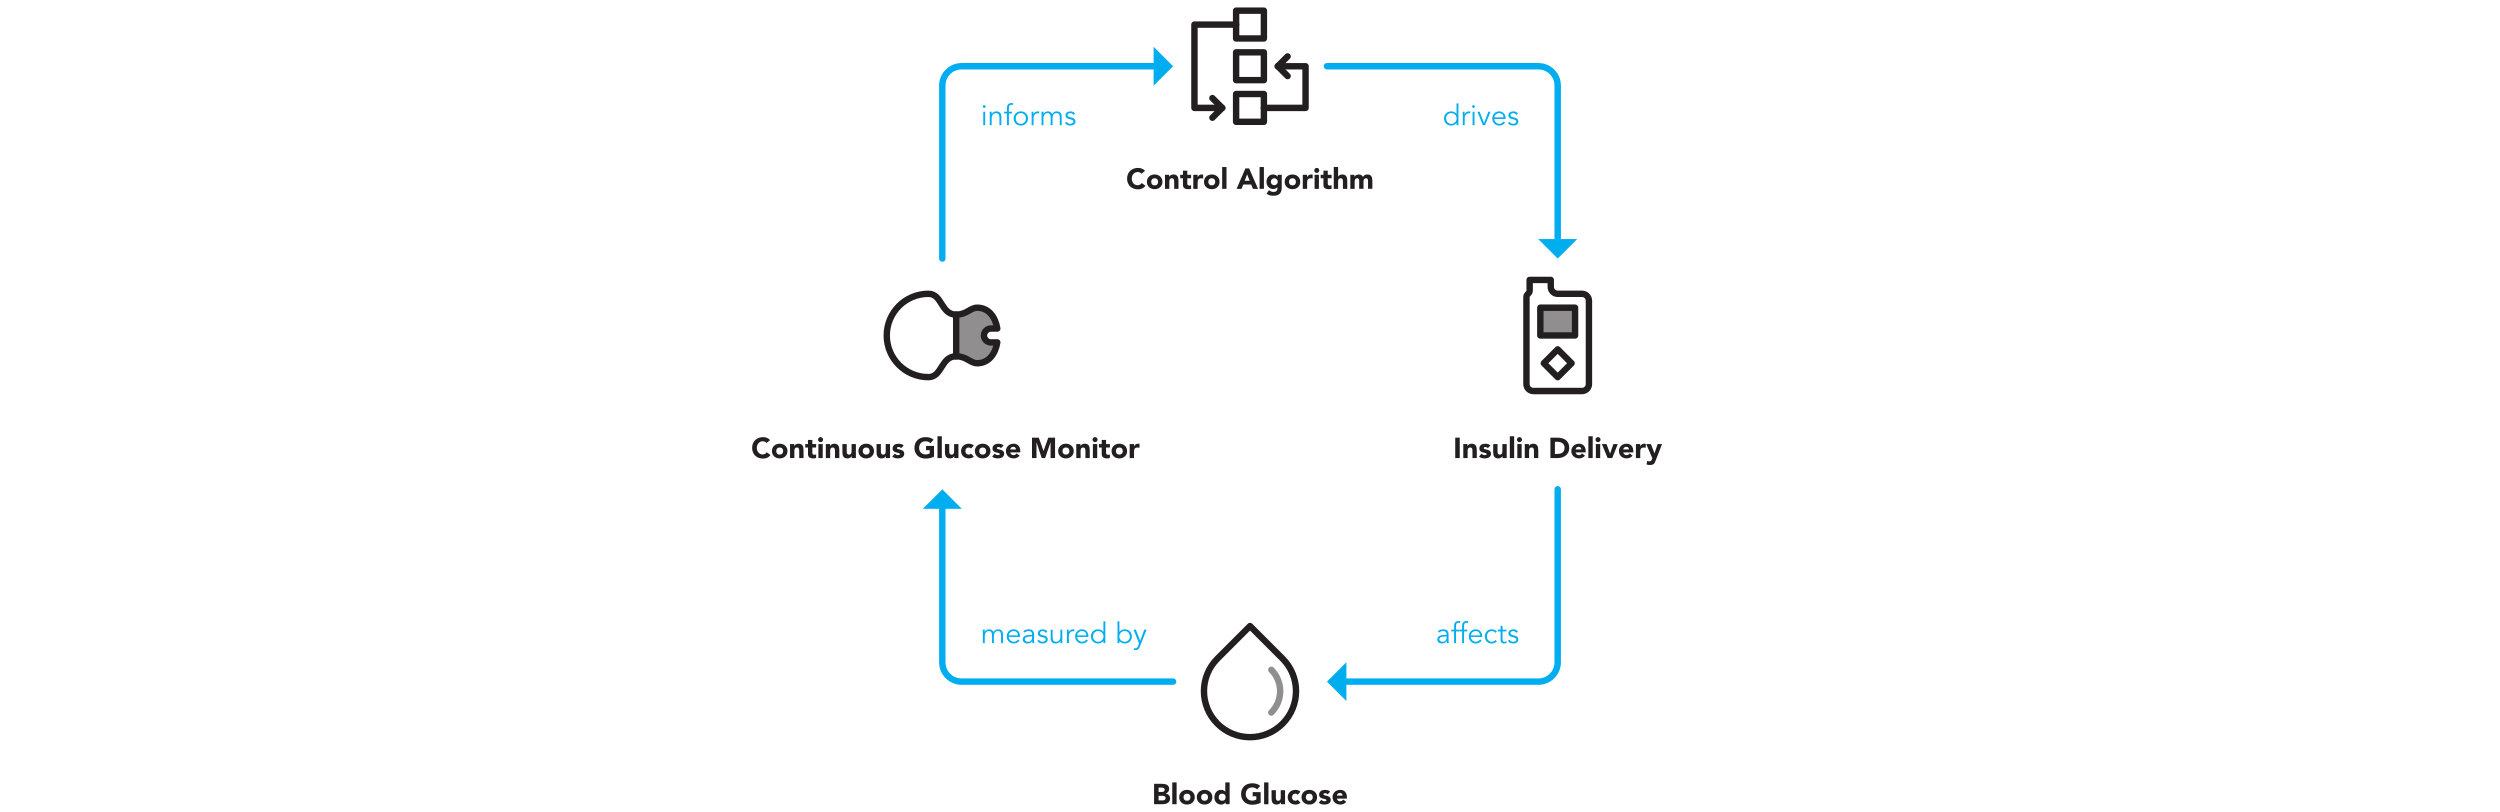 <?xml version="1.0" encoding="utf-8"?>
<!-- Generator: Adobe Illustrator 16.0.0, SVG Export Plug-In . SVG Version: 6.00 Build 0)  -->
<!DOCTYPE svg PUBLIC "-//W3C//DTD SVG 1.1//EN" "http://www.w3.org/Graphics/SVG/1.1/DTD/svg11.dtd">
<svg version="1.1" xmlns="http://www.w3.org/2000/svg" xmlns:xlink="http://www.w3.org/1999/xlink" x="0px" y="0px" width="1170px"
	 height="380px" viewBox="0 0 1170 380" enable-background="new 0 0 1170 380" xml:space="preserve">
<symbol  id="Algorithm" viewBox="-24 -24 48 48">
	<polygon fill="none" points="24,-24 -24,-24 -24,24 24,24 	"/>
	
		<polyline fill="none" stroke="#231F20" stroke-width="2" stroke-linecap="round" stroke-linejoin="round" stroke-miterlimit="10" points="
		4.334,-13 17.333,-13 17.333,0 8.666,0 	"/>
	
		<polyline fill="none" stroke="#231F20" stroke-width="2" stroke-linecap="round" stroke-linejoin="round" stroke-miterlimit="10" points="
		11.73,-3.064 8.666,0 11.73,3.064 	"/>
	
		<polyline fill="none" stroke="#231F20" stroke-width="2" stroke-linecap="round" stroke-linejoin="round" stroke-miterlimit="10" points="
		-4.335,13 -17.334,13 -17.334,-13 -8.667,-13 	"/>
	
		<polyline fill="none" stroke="#231F20" stroke-width="2" stroke-linecap="round" stroke-linejoin="round" stroke-miterlimit="10" points="
		-11.731,-9.935 -8.667,-13 -11.731,-16.064 	"/>
	
		<polygon fill="none" stroke="#231F20" stroke-width="2" stroke-linecap="round" stroke-linejoin="round" stroke-miterlimit="10" points="
		4.334,8.666 -4.334,8.666 -4.334,17.334 4.334,17.334 	"/>
	
		<polygon fill="none" stroke="#231F20" stroke-width="2" stroke-linecap="round" stroke-linejoin="round" stroke-miterlimit="10" points="
		4.334,-4.334 -4.334,-4.334 -4.334,4.334 4.334,4.334 	"/>
	
		<polygon fill="none" stroke="#231F20" stroke-width="2" stroke-linecap="round" stroke-linejoin="round" stroke-miterlimit="10" points="
		4.334,-17.334 -4.334,-17.334 -4.334,-8.666 4.334,-8.666 	"/>
</symbol>
<symbol  id="Drop" viewBox="-24 -24 48 48">
	<polygon fill="none" points="24,-24 -24,-24 -24,24 24,24 	"/>
	<g>
		<path fill="none" stroke="#231F20" stroke-width="2" stroke-linecap="round" stroke-linejoin="round" stroke-miterlimit="10" d="
			M-10.154-13.128c5.608-5.608,14.7-5.607,20.309,0c5.607,5.608,5.607,14.7,0.001,20.309L0.001,17.334
			L-10.154,7.181C-15.762,1.572-15.761-7.519-10.154-13.128z"/>
		
			<path opacity="0.5" fill="none" stroke="#231F20" stroke-width="2" stroke-linecap="round" stroke-linejoin="round" stroke-miterlimit="10" d="
			M6.655-9.628c3.675,3.675,3.675,9.634,0,13.31"/>
	</g>
</symbol>
<symbol  id="Insulin_Pump" viewBox="-24 -24 48 48">
	<polygon fill="none" points="24,-24 -24,-24 -24,24 24,24 	"/>
	<path fill="none" stroke="#231F20" stroke-width="2" stroke-linecap="round" stroke-linejoin="round" stroke-miterlimit="10" d="
		M7.583,13c1.197,0,2.167-0.971,2.167-2.167v-26c0-1.196-0.97-2.167-2.167-2.167H-7.582c-1.196,0-2.167,0.97-2.167,2.167
		c0,0,0,26.209,0,27.167c0,1,1,1,1,2c0,0.5,0,3.334,0,3.334h6.582v-2.167C-2.167,13.97-1.196,13,0,13C3.792,13,3.792,13,7.583,13
		z"/>
	
		<polygon fill="#231F20" fill-opacity="0.5" stroke="#231F20" stroke-width="2" stroke-linecap="round" stroke-linejoin="round" stroke-miterlimit="10" points="
		5.418,0 -5.417,0 -5.417,8.666 5.418,8.666 	"/>
	
		<polygon fill="none" stroke="#231F20" stroke-width="2" stroke-linecap="round" stroke-linejoin="round" stroke-miterlimit="10" points="
		4.333,-8.667 0,-13 -4.333,-8.667 0,-4.334 	"/>
</symbol>
<symbol  id="On-body_sensor" viewBox="-24 -24 48 48">
	<polygon fill="none" points="24,-24 -24,-24 -24,24 24,24 	"/>
	<path opacity="0.5" fill="#231F20" d="M13,0c0,1.196,0.97,2.167,2.167,2.167h1.986c-0.593,3.585-2.69,6.499-6.278,6.499
		C8.75,8.666,7.582,6.5,4.334,6.5v-13c3.248,0,4.416-2.166,6.541-2.166c3.588,0,5.686,2.914,6.278,6.499H15.167
		C13.97-2.167,13-1.196,13,0z"/>
	<path fill="none" stroke="#231F20" stroke-width="2" stroke-linecap="round" stroke-linejoin="round" stroke-miterlimit="10" d="
		M13,0c0,1.196,0.97,2.167,2.167,2.167h1.986c-0.593,3.585-2.69,6.499-6.278,6.499C8.75,8.666,7.582,6.5,4.334,6.5
		C-0.457,6.5,0,13-4.334,13c-7.18,0-13-5.82-13-13s5.82-13,13-13C0-13-0.457-6.5,4.334-6.5c3.248,0,4.416-2.166,6.541-2.166
		c3.588,0,5.686,2.914,6.278,6.499H15.167C13.97-2.167,13-1.196,13,0z"/>
	
		<line fill="none" stroke="#231F20" stroke-width="2" stroke-linecap="round" stroke-linejoin="round" stroke-miterlimit="10" x1="4.334" y1="6.5" x2="4.334" y2="-6.5"/>
</symbol>
<g id="Layer_1">
	<g>
		<use xlink:href="#Drop"  width="48" height="48" x="-24" y="-24" transform="matrix(1.5 0 0 -1.5 585 319)" overflow="visible"/>
		
			<use xlink:href="#Algorithm"  width="48" height="48" x="-24" y="-24" transform="matrix(1.5 0 0 -1.5 585 31)" overflow="visible"/>
		
			<use xlink:href="#On-body_sensor"  width="48" height="48" x="-24" y="-24" transform="matrix(1.5 0 0 -1.5 441 157)" overflow="visible"/>
		
			<use xlink:href="#Insulin_Pump"  width="48" height="48" x="-24" y="-24" transform="matrix(1.5 0 0 -1.5 729 157)" overflow="visible"/>
		<g>
			<path fill="#231F20" d="M540.106,366.818h3.564c0.414,0,0.83,0.029,1.248,0.087
				c0.418,0.06,0.794,0.176,1.127,0.352c0.333,0.176,0.603,0.421,0.81,0.735
				c0.206,0.315,0.31,0.734,0.31,1.256c0,0.54-0.151,0.987-0.453,1.343c-0.301,0.356-0.7,0.61-1.194,0.763
				v0.027c0.315,0.045,0.601,0.133,0.857,0.264c0.256,0.13,0.477,0.297,0.662,0.499
				c0.184,0.203,0.326,0.439,0.425,0.709c0.099,0.27,0.148,0.558,0.148,0.864c0,0.504-0.108,0.925-0.324,1.262
				c-0.216,0.338-0.495,0.61-0.837,0.817s-0.727,0.355-1.154,0.445c-0.427,0.09-0.853,0.135-1.275,0.135h-3.915
				V366.818z M542.212,370.639h1.525c0.162,0,0.322-0.019,0.479-0.054c0.158-0.036,0.299-0.095,0.425-0.176
				s0.228-0.19,0.304-0.324c0.077-0.135,0.115-0.297,0.115-0.486c0-0.197-0.043-0.362-0.128-0.492
				c-0.086-0.131-0.196-0.231-0.331-0.304c-0.135-0.072-0.288-0.124-0.459-0.155s-0.337-0.048-0.499-0.048h-1.431
				V370.639z M542.212,374.594h1.89c0.162,0,0.326-0.018,0.493-0.054c0.166-0.036,0.317-0.099,0.452-0.19
				c0.135-0.09,0.245-0.206,0.331-0.351c0.085-0.144,0.128-0.319,0.128-0.526c0-0.225-0.056-0.407-0.169-0.547
				c-0.112-0.14-0.254-0.245-0.425-0.317s-0.355-0.121-0.553-0.148c-0.198-0.027-0.383-0.04-0.554-0.04h-1.593
				V374.594z"/>
			<path fill="#231F20" d="M548.625,366.17h2.025v10.206h-2.025V366.17z"/>
			<path fill="#231F20" d="M551.865,373.096c0-0.522,0.094-0.994,0.283-1.418c0.189-0.423,0.448-0.785,0.776-1.087
				c0.328-0.301,0.717-0.533,1.162-0.695c0.445-0.161,0.92-0.242,1.424-0.242s0.979,0.081,1.424,0.242
				c0.445,0.162,0.832,0.395,1.162,0.695c0.328,0.302,0.586,0.664,0.775,1.087c0.19,0.424,0.283,0.895,0.283,1.418
				c0,0.521-0.094,0.994-0.283,1.417c-0.19,0.424-0.447,0.785-0.775,1.087c-0.33,0.302-0.717,0.533-1.162,0.695
				s-0.92,0.243-1.424,0.243s-0.979-0.081-1.424-0.243s-0.834-0.394-1.162-0.695s-0.587-0.663-0.776-1.087
				C551.959,374.09,551.865,373.617,551.865,373.096z M553.889,373.096c0,0.495,0.143,0.895,0.426,1.201
				c0.283,0.307,0.682,0.459,1.195,0.459s0.91-0.152,1.195-0.459c0.283-0.306,0.424-0.706,0.424-1.201
				s-0.141-0.895-0.424-1.202c-0.285-0.306-0.682-0.459-1.195-0.459s-0.912,0.153-1.195,0.459
				C554.031,372.2,553.889,372.601,553.889,373.096z"/>
			<path fill="#231F20" d="M560.1,373.096c0-0.522,0.095-0.994,0.283-1.418c0.19-0.423,0.447-0.785,0.776-1.087
				c0.328-0.301,0.716-0.533,1.161-0.695c0.445-0.161,0.92-0.242,1.424-0.242s0.98,0.081,1.425,0.242
				c0.445,0.162,0.832,0.395,1.161,0.695c0.328,0.302,0.587,0.664,0.775,1.087c0.19,0.424,0.284,0.895,0.284,1.418
				c0,0.521-0.095,0.994-0.284,1.417c-0.189,0.424-0.447,0.785-0.775,1.087c-0.329,0.302-0.716,0.533-1.161,0.695
				s-0.921,0.243-1.425,0.243s-0.979-0.081-1.424-0.243s-0.833-0.394-1.161-0.695
				c-0.329-0.302-0.587-0.663-0.776-1.087C560.194,374.09,560.1,373.617,560.1,373.096z M562.124,373.096
				c0,0.495,0.143,0.895,0.426,1.201c0.283,0.307,0.682,0.459,1.194,0.459c0.514,0,0.911-0.152,1.195-0.459
				c0.283-0.306,0.425-0.706,0.425-1.201s-0.142-0.895-0.425-1.202c-0.284-0.306-0.682-0.459-1.195-0.459
				c-0.513,0-0.911,0.153-1.194,0.459C562.267,372.2,562.124,372.601,562.124,373.096z"/>
			<path fill="#231F20" d="M575.462,376.376h-1.863v-0.864h-0.026c-0.081,0.117-0.188,0.236-0.317,0.358
				c-0.131,0.121-0.284,0.231-0.459,0.33c-0.176,0.1-0.369,0.181-0.581,0.243
				c-0.211,0.062-0.43,0.095-0.654,0.095c-0.486,0-0.928-0.083-1.323-0.25c-0.397-0.166-0.735-0.4-1.02-0.702
				c-0.283-0.301-0.502-0.659-0.654-1.073c-0.153-0.414-0.23-0.868-0.23-1.363c0-0.459,0.069-0.897,0.209-1.316
				c0.14-0.418,0.338-0.789,0.594-1.113c0.257-0.324,0.569-0.583,0.939-0.776s0.787-0.29,1.256-0.29
				c0.423,0,0.816,0.065,1.181,0.195c0.365,0.131,0.664,0.353,0.898,0.668h0.026v-4.347h2.025V376.376z
				 M573.599,373.096c0-0.495-0.142-0.895-0.425-1.202c-0.284-0.306-0.682-0.459-1.195-0.459
				c-0.513,0-0.911,0.153-1.194,0.459c-0.283,0.307-0.426,0.707-0.426,1.202s0.143,0.895,0.426,1.201
				c0.283,0.307,0.682,0.459,1.194,0.459c0.514,0,0.911-0.152,1.195-0.459
				C573.457,373.991,573.599,373.591,573.599,373.096z"/>
			<path fill="#231F20" d="M589.988,375.701c-0.621,0.324-1.27,0.558-1.944,0.702
				c-0.675,0.144-1.363,0.216-2.065,0.216c-0.747,0-1.435-0.117-2.065-0.352c-0.63-0.233-1.175-0.568-1.634-1.005
				s-0.816-0.966-1.073-1.587s-0.385-1.313-0.385-2.079c0-0.765,0.128-1.458,0.385-2.079
				c0.257-0.62,0.614-1.149,1.073-1.586s1.004-0.771,1.634-1.006c0.63-0.233,1.318-0.351,2.065-0.351
				c0.765,0,1.469,0.092,2.112,0.276s1.208,0.502,1.694,0.952l-1.484,1.62c-0.289-0.297-0.612-0.522-0.973-0.676
				c-0.36-0.152-0.81-0.23-1.35-0.23c-0.45,0-0.857,0.077-1.222,0.23c-0.365,0.153-0.678,0.367-0.939,0.642
				s-0.461,0.601-0.601,0.979s-0.209,0.788-0.209,1.228c0,0.45,0.069,0.862,0.209,1.235
				c0.14,0.374,0.34,0.698,0.601,0.973s0.573,0.488,0.939,0.641c0.364,0.153,0.771,0.23,1.222,0.23
				c0.459,0,0.855-0.052,1.188-0.155s0.599-0.209,0.797-0.317v-1.552h-1.715v-1.944h3.74V375.701z"/>
			<path fill="#231F20" d="M591.607,366.17h2.025v10.206h-2.025V366.17z"/>
			<path fill="#231F20" d="M601.408,376.376h-1.943v-0.891h-0.027c-0.072,0.126-0.164,0.252-0.276,0.378
				c-0.113,0.126-0.25,0.238-0.412,0.337c-0.162,0.1-0.347,0.181-0.554,0.243s-0.432,0.095-0.675,0.095
				c-0.513,0-0.93-0.079-1.249-0.236s-0.566-0.376-0.742-0.654c-0.176-0.279-0.293-0.608-0.351-0.986
				c-0.06-0.378-0.088-0.787-0.088-1.228v-3.617h2.024v3.213c0,0.189,0.007,0.385,0.021,0.587
				s0.054,0.39,0.121,0.56c0.068,0.171,0.171,0.31,0.31,0.418c0.14,0.108,0.34,0.162,0.602,0.162
				c0.261,0,0.472-0.047,0.634-0.142s0.286-0.221,0.371-0.378c0.086-0.157,0.143-0.335,0.169-0.533
				c0.027-0.198,0.041-0.405,0.041-0.621v-3.267h2.024V376.376z"/>
			<path fill="#231F20" d="M607.281,371.935c-0.1-0.144-0.239-0.264-0.419-0.357
				c-0.18-0.095-0.373-0.143-0.58-0.143c-0.514,0-0.911,0.153-1.195,0.459c-0.283,0.307-0.425,0.707-0.425,1.202
				s0.142,0.895,0.425,1.201c0.284,0.307,0.682,0.459,1.195,0.459c0.225,0,0.418-0.049,0.58-0.148
				c0.162-0.099,0.302-0.216,0.419-0.351l1.336,1.403c-0.315,0.324-0.686,0.552-1.113,0.682
				c-0.428,0.131-0.835,0.196-1.222,0.196c-0.504,0-0.979-0.081-1.425-0.243c-0.445-0.162-0.832-0.394-1.161-0.695
				c-0.328-0.302-0.587-0.663-0.775-1.087c-0.19-0.423-0.284-0.895-0.284-1.417c0-0.522,0.095-0.994,0.284-1.418
				c0.189-0.423,0.447-0.785,0.775-1.087c0.329-0.301,0.716-0.533,1.161-0.695
				c0.446-0.161,0.921-0.242,1.425-0.242c0.387,0,0.794,0.065,1.222,0.195c0.427,0.131,0.799,0.357,1.113,0.682
				L607.281,371.935z"/>
			<path fill="#231F20" d="M609.104,373.096c0-0.522,0.095-0.994,0.283-1.418c0.19-0.423,0.447-0.785,0.776-1.087
				c0.328-0.301,0.716-0.533,1.161-0.695c0.445-0.161,0.92-0.242,1.424-0.242s0.98,0.081,1.425,0.242
				c0.445,0.162,0.832,0.395,1.161,0.695c0.328,0.302,0.587,0.664,0.775,1.087c0.19,0.424,0.284,0.895,0.284,1.418
				c0,0.521-0.095,0.994-0.284,1.417c-0.189,0.424-0.447,0.785-0.775,1.087c-0.329,0.302-0.716,0.533-1.161,0.695
				s-0.921,0.243-1.425,0.243s-0.979-0.081-1.424-0.243s-0.833-0.394-1.161-0.695
				c-0.329-0.302-0.587-0.663-0.776-1.087C609.198,374.09,609.104,373.617,609.104,373.096z M611.128,373.096
				c0,0.495,0.143,0.895,0.426,1.201c0.283,0.307,0.682,0.459,1.194,0.459c0.514,0,0.911-0.152,1.195-0.459
				c0.283-0.306,0.425-0.706,0.425-1.201s-0.142-0.895-0.425-1.202c-0.284-0.306-0.682-0.459-1.195-0.459
				c-0.513,0-0.911,0.153-1.194,0.459C611.27,372.2,611.128,372.601,611.128,373.096z"/>
			<path fill="#231F20" d="M621.294,371.745c-0.297-0.368-0.689-0.553-1.174-0.553c-0.172,0-0.338,0.04-0.5,0.121
				s-0.243,0.221-0.243,0.419c0,0.161,0.083,0.281,0.25,0.357c0.166,0.076,0.378,0.144,0.635,0.202
				c0.256,0.059,0.53,0.122,0.823,0.19c0.292,0.067,0.567,0.173,0.823,0.317
				c0.257,0.144,0.468,0.34,0.635,0.587c0.166,0.248,0.25,0.578,0.25,0.992c0,0.423-0.093,0.771-0.277,1.046
				c-0.185,0.275-0.421,0.495-0.708,0.662c-0.288,0.166-0.612,0.283-0.973,0.351
				c-0.359,0.067-0.715,0.102-1.066,0.102c-0.459,0-0.923-0.065-1.391-0.196c-0.468-0.13-0.863-0.361-1.188-0.694
				l1.228-1.364c0.189,0.234,0.398,0.412,0.628,0.533c0.23,0.122,0.497,0.183,0.803,0.183
				c0.234,0,0.445-0.034,0.635-0.102c0.189-0.067,0.283-0.19,0.283-0.371c0-0.171-0.083-0.299-0.25-0.385
				c-0.166-0.085-0.378-0.157-0.634-0.216c-0.257-0.059-0.531-0.121-0.824-0.19
				c-0.292-0.067-0.566-0.168-0.823-0.304c-0.257-0.135-0.468-0.326-0.635-0.573c-0.166-0.248-0.249-0.578-0.249-0.992
				c0-0.387,0.078-0.72,0.236-0.999c0.157-0.279,0.364-0.509,0.62-0.689c0.257-0.18,0.552-0.312,0.885-0.398
				s0.67-0.128,1.013-0.128c0.432,0,0.868,0.062,1.31,0.189c0.44,0.126,0.815,0.352,1.12,0.675L621.294,371.745
				z"/>
			<path fill="#231F20" d="M630.042,375.242c-0.324,0.414-0.734,0.733-1.228,0.958
				c-0.495,0.226-1.009,0.338-1.539,0.338c-0.504,0-0.979-0.081-1.425-0.243c-0.445-0.162-0.832-0.394-1.161-0.695
				c-0.328-0.302-0.587-0.663-0.775-1.087c-0.19-0.423-0.284-0.895-0.284-1.417c0-0.522,0.095-0.994,0.284-1.418
				c0.189-0.423,0.447-0.785,0.775-1.087c0.329-0.301,0.716-0.533,1.161-0.695
				c0.446-0.161,0.921-0.242,1.425-0.242c0.468,0,0.893,0.081,1.275,0.242c0.383,0.162,0.707,0.395,0.972,0.695
				c0.266,0.302,0.471,0.664,0.614,1.087c0.144,0.424,0.217,0.895,0.217,1.418v0.634h-4.698
				c0.081,0.388,0.257,0.695,0.526,0.925c0.271,0.23,0.603,0.345,0.999,0.345c0.333,0,0.614-0.074,0.844-0.223
				s0.43-0.34,0.601-0.574L630.042,375.242z M628.327,372.353c0.009-0.342-0.103-0.634-0.338-0.877
				c-0.233-0.243-0.535-0.364-0.904-0.364c-0.225,0-0.423,0.036-0.594,0.107c-0.171,0.072-0.317,0.164-0.439,0.277
				c-0.122,0.112-0.216,0.242-0.284,0.392c-0.067,0.148-0.105,0.304-0.114,0.465H628.327z"/>
		</g>
		<g>
			<path fill="#231F20" d="M358.761,207.302c-0.207-0.252-0.461-0.445-0.763-0.58
				c-0.302-0.135-0.65-0.203-1.046-0.203s-0.763,0.077-1.1,0.23c-0.338,0.153-0.63,0.367-0.878,0.642
				s-0.441,0.601-0.58,0.979c-0.14,0.378-0.209,0.788-0.209,1.228c0,0.45,0.07,0.862,0.209,1.235
				c0.139,0.374,0.331,0.698,0.574,0.973c0.243,0.274,0.528,0.488,0.857,0.641
				c0.329,0.153,0.682,0.23,1.06,0.23c0.432,0,0.815-0.09,1.147-0.27c0.333-0.181,0.607-0.433,0.823-0.756
				l1.755,1.309c-0.405,0.567-0.918,0.986-1.539,1.256c-0.621,0.271-1.26,0.405-1.917,0.405
				c-0.748,0-1.436-0.117-2.066-0.352c-0.63-0.233-1.174-0.568-1.633-1.005s-0.817-0.966-1.073-1.587
				s-0.385-1.313-0.385-2.079c0-0.765,0.128-1.458,0.385-2.079c0.256-0.62,0.614-1.149,1.073-1.586
				s1.003-0.771,1.633-1.006c0.63-0.233,1.318-0.351,2.066-0.351c0.27,0,0.551,0.024,0.844,0.074
				c0.292,0.05,0.58,0.128,0.864,0.236c0.284,0.107,0.556,0.252,0.817,0.432c0.261,0.181,0.495,0.4,0.702,0.661
				L358.761,207.302z"/>
			<path fill="#231F20" d="M361.259,211.096c0-0.522,0.094-0.994,0.283-1.418c0.189-0.423,0.448-0.785,0.776-1.087
				c0.329-0.301,0.715-0.533,1.161-0.695c0.445-0.161,0.92-0.242,1.424-0.242c0.504,0,0.979,0.081,1.424,0.242
				c0.445,0.162,0.832,0.395,1.161,0.695c0.329,0.302,0.587,0.664,0.776,1.087c0.189,0.424,0.284,0.895,0.284,1.418
				c0,0.521-0.095,0.994-0.284,1.417c-0.189,0.424-0.448,0.785-0.776,1.087s-0.715,0.533-1.161,0.695
				c-0.446,0.162-0.92,0.243-1.424,0.243c-0.504,0-0.979-0.081-1.424-0.243c-0.446-0.162-0.833-0.394-1.161-0.695
				s-0.587-0.663-0.776-1.087C361.353,212.09,361.259,211.617,361.259,211.096z M363.284,211.096
				c0,0.495,0.142,0.895,0.425,1.201c0.283,0.307,0.682,0.459,1.195,0.459c0.513,0,0.911-0.152,1.194-0.459
				c0.284-0.306,0.425-0.706,0.425-1.201s-0.142-0.895-0.425-1.202c-0.283-0.306-0.682-0.459-1.194-0.459
				c-0.513,0-0.912,0.153-1.195,0.459C363.425,210.2,363.284,210.601,363.284,211.096z"/>
			<path fill="#231F20" d="M369.736,207.815h1.944v0.891h0.027c0.063-0.126,0.153-0.252,0.27-0.378
				c0.117-0.126,0.256-0.238,0.418-0.338c0.162-0.099,0.346-0.18,0.554-0.243
				c0.206-0.062,0.432-0.094,0.675-0.094c0.513,0,0.927,0.078,1.242,0.236c0.315,0.157,0.56,0.375,0.735,0.654
				c0.176,0.279,0.295,0.607,0.358,0.985s0.095,0.788,0.095,1.228v3.618h-2.025v-3.213
				c0-0.19-0.006-0.385-0.02-0.587c-0.014-0.203-0.054-0.39-0.122-0.56s-0.171-0.31-0.31-0.419
				c-0.14-0.107-0.34-0.162-0.601-0.162c-0.261,0-0.473,0.048-0.635,0.143c-0.162,0.094-0.286,0.221-0.371,0.378
				s-0.142,0.335-0.169,0.533c-0.027,0.198-0.04,0.404-0.04,0.621v3.267h-2.025V207.815z"/>
			<path fill="#231F20" d="M381.954,209.435h-1.782v2.188c0,0.18,0.009,0.344,0.027,0.492
				c0.018,0.149,0.058,0.277,0.121,0.385c0.063,0.108,0.16,0.191,0.29,0.25c0.13,0.059,0.304,0.088,0.519,0.088
				c0.108,0,0.25-0.011,0.425-0.033c0.176-0.022,0.308-0.075,0.398-0.155v1.688
				c-0.225,0.08-0.459,0.135-0.702,0.161c-0.243,0.027-0.481,0.041-0.715,0.041c-0.342,0-0.657-0.036-0.945-0.108
				c-0.288-0.071-0.54-0.186-0.756-0.344c-0.216-0.157-0.385-0.362-0.506-0.614
				c-0.121-0.252-0.182-0.559-0.182-0.918v-3.119h-1.296v-1.619h1.296v-1.944h2.025v1.944h1.782V209.435z"/>
			<path fill="#231F20" d="M382.845,205.749c0-0.323,0.115-0.601,0.344-0.83s0.506-0.344,0.83-0.344
				c0.324,0,0.601,0.114,0.831,0.344s0.344,0.507,0.344,0.83c0,0.324-0.115,0.602-0.344,0.831
				s-0.506,0.344-0.831,0.344c-0.324,0-0.601-0.114-0.83-0.344S382.845,206.073,382.845,205.749z M383.007,207.815
				h2.025v6.561h-2.025V207.815z"/>
			<path fill="#231F20" d="M386.489,207.815h1.944v0.891h0.027c0.063-0.126,0.153-0.252,0.27-0.378
				c0.117-0.126,0.256-0.238,0.418-0.338c0.162-0.099,0.346-0.18,0.554-0.243
				c0.206-0.062,0.432-0.094,0.675-0.094c0.513,0,0.927,0.078,1.242,0.236c0.315,0.157,0.56,0.375,0.735,0.654
				c0.176,0.279,0.295,0.607,0.358,0.985s0.095,0.788,0.095,1.228v3.618h-2.025v-3.213
				c0-0.19-0.006-0.385-0.02-0.587c-0.014-0.203-0.054-0.39-0.122-0.56s-0.171-0.31-0.31-0.419
				c-0.14-0.107-0.34-0.162-0.601-0.162c-0.261,0-0.473,0.048-0.635,0.143c-0.162,0.094-0.286,0.221-0.371,0.378
				s-0.142,0.335-0.169,0.533c-0.027,0.198-0.04,0.404-0.04,0.621v3.267h-2.025V207.815z"/>
			<path fill="#231F20" d="M400.557,214.376h-1.944v-0.891h-0.027c-0.072,0.126-0.165,0.252-0.277,0.378
				s-0.249,0.238-0.412,0.337c-0.162,0.1-0.347,0.181-0.554,0.243s-0.432,0.095-0.675,0.095
				c-0.513,0-0.929-0.079-1.248-0.236c-0.32-0.157-0.567-0.376-0.743-0.654c-0.176-0.279-0.292-0.608-0.351-0.986
				s-0.088-0.787-0.088-1.228v-3.617h2.025v3.213c0,0.189,0.006,0.385,0.02,0.587s0.054,0.39,0.122,0.56
				s0.171,0.31,0.31,0.418c0.139,0.108,0.339,0.162,0.601,0.162c0.261,0,0.473-0.047,0.635-0.142
				c0.162-0.095,0.285-0.221,0.371-0.378c0.085-0.157,0.142-0.335,0.169-0.533
				c0.027-0.198,0.041-0.405,0.041-0.621v-3.267h2.025V214.376z"/>
			<path fill="#231F20" d="M401.745,211.096c0-0.522,0.094-0.994,0.283-1.418c0.189-0.423,0.448-0.785,0.776-1.087
				c0.329-0.301,0.715-0.533,1.161-0.695c0.445-0.161,0.92-0.242,1.424-0.242c0.504,0,0.979,0.081,1.424,0.242
				c0.445,0.162,0.832,0.395,1.161,0.695c0.329,0.302,0.587,0.664,0.776,1.087c0.189,0.424,0.284,0.895,0.284,1.418
				c0,0.521-0.095,0.994-0.284,1.417c-0.189,0.424-0.448,0.785-0.776,1.087s-0.715,0.533-1.161,0.695
				c-0.446,0.162-0.92,0.243-1.424,0.243c-0.504,0-0.979-0.081-1.424-0.243c-0.446-0.162-0.833-0.394-1.161-0.695
				s-0.587-0.663-0.776-1.087C401.839,212.09,401.745,211.617,401.745,211.096z M403.769,211.096
				c0,0.495,0.142,0.895,0.425,1.201c0.283,0.307,0.682,0.459,1.195,0.459c0.513,0,0.911-0.152,1.194-0.459
				c0.284-0.306,0.425-0.706,0.425-1.201s-0.142-0.895-0.425-1.202c-0.283-0.306-0.682-0.459-1.194-0.459
				c-0.513,0-0.912,0.153-1.195,0.459C403.911,210.2,403.769,210.601,403.769,211.096z"/>
			<path fill="#231F20" d="M416.541,214.376h-1.944v-0.891h-0.027c-0.072,0.126-0.165,0.252-0.277,0.378
				s-0.249,0.238-0.412,0.337c-0.162,0.1-0.347,0.181-0.554,0.243s-0.432,0.095-0.675,0.095
				c-0.513,0-0.929-0.079-1.248-0.236c-0.32-0.157-0.567-0.376-0.743-0.654c-0.176-0.279-0.292-0.608-0.351-0.986
				s-0.088-0.787-0.088-1.228v-3.617h2.025v3.213c0,0.189,0.006,0.385,0.02,0.587s0.054,0.39,0.122,0.56
				s0.171,0.31,0.31,0.418c0.139,0.108,0.339,0.162,0.601,0.162c0.261,0,0.473-0.047,0.635-0.142
				c0.162-0.095,0.285-0.221,0.371-0.378c0.085-0.157,0.142-0.335,0.169-0.533
				c0.027-0.198,0.041-0.405,0.041-0.621v-3.267h2.025V214.376z"/>
			<path fill="#231F20" d="M421.684,209.745c-0.297-0.368-0.689-0.553-1.175-0.553c-0.171,0-0.337,0.04-0.499,0.121
				s-0.243,0.221-0.243,0.419c0,0.161,0.083,0.281,0.249,0.357s0.378,0.144,0.634,0.202
				c0.257,0.059,0.531,0.122,0.824,0.19s0.567,0.173,0.824,0.317c0.256,0.144,0.468,0.34,0.634,0.587
				c0.167,0.248,0.249,0.578,0.249,0.992c0,0.423-0.092,0.771-0.276,1.046c-0.185,0.275-0.421,0.495-0.709,0.662
				c-0.288,0.166-0.612,0.283-0.972,0.351c-0.36,0.067-0.716,0.102-1.067,0.102c-0.459,0-0.922-0.065-1.39-0.196
				c-0.468-0.13-0.864-0.361-1.188-0.694l1.228-1.364c0.189,0.234,0.398,0.412,0.627,0.533
				c0.23,0.122,0.497,0.183,0.803,0.183c0.234,0,0.446-0.034,0.635-0.102s0.283-0.19,0.283-0.371
				c0-0.171-0.083-0.299-0.249-0.385c-0.167-0.085-0.378-0.157-0.635-0.216c-0.256-0.059-0.531-0.121-0.823-0.19
				c-0.292-0.067-0.567-0.168-0.824-0.304c-0.256-0.135-0.468-0.326-0.634-0.573c-0.167-0.248-0.25-0.578-0.25-0.992
				c0-0.387,0.079-0.72,0.236-0.999c0.157-0.279,0.365-0.509,0.621-0.689s0.551-0.312,0.884-0.398
				s0.67-0.128,1.013-0.128c0.432,0,0.868,0.062,1.309,0.189s0.815,0.352,1.121,0.675L421.684,209.745z"/>
			<path fill="#231F20" d="M437.127,213.701c-0.621,0.324-1.269,0.558-1.944,0.702
				c-0.675,0.144-1.364,0.216-2.065,0.216c-0.748,0-1.436-0.117-2.066-0.352c-0.63-0.233-1.174-0.568-1.633-1.005
				s-0.817-0.966-1.073-1.587s-0.385-1.313-0.385-2.079c0-0.765,0.128-1.458,0.385-2.079
				c0.256-0.62,0.614-1.149,1.073-1.586s1.003-0.771,1.633-1.006c0.63-0.233,1.318-0.351,2.066-0.351
				c0.765,0,1.469,0.092,2.112,0.276s1.208,0.502,1.694,0.952l-1.485,1.62c-0.288-0.297-0.612-0.522-0.972-0.676
				c-0.36-0.152-0.81-0.23-1.35-0.23c-0.45,0-0.857,0.077-1.222,0.23c-0.364,0.153-0.677,0.367-0.938,0.642
				c-0.261,0.274-0.461,0.601-0.601,0.979c-0.14,0.378-0.209,0.788-0.209,1.228c0,0.45,0.07,0.862,0.209,1.235
				c0.139,0.374,0.339,0.698,0.601,0.973c0.261,0.274,0.574,0.488,0.938,0.641c0.365,0.153,0.772,0.23,1.222,0.23
				c0.459,0,0.855-0.052,1.188-0.155c0.333-0.103,0.598-0.209,0.796-0.317v-1.552h-1.714v-1.944h3.739V213.701z"/>
			<path fill="#231F20" d="M438.748,204.17h2.025v10.206h-2.025V204.17z"/>
			<path fill="#231F20" d="M448.548,214.376h-1.944v-0.891h-0.027c-0.072,0.126-0.165,0.252-0.277,0.378
				s-0.249,0.238-0.412,0.337c-0.162,0.1-0.347,0.181-0.554,0.243s-0.432,0.095-0.675,0.095
				c-0.513,0-0.929-0.079-1.248-0.236c-0.32-0.157-0.567-0.376-0.743-0.654c-0.176-0.279-0.292-0.608-0.351-0.986
				s-0.088-0.787-0.088-1.228v-3.617h2.025v3.213c0,0.189,0.006,0.385,0.02,0.587s0.054,0.39,0.122,0.56
				s0.171,0.31,0.31,0.418c0.139,0.108,0.339,0.162,0.601,0.162c0.261,0,0.473-0.047,0.635-0.142
				c0.162-0.095,0.285-0.221,0.371-0.378c0.085-0.157,0.142-0.335,0.169-0.533
				c0.027-0.198,0.041-0.405,0.041-0.621v-3.267h2.025V214.376z"/>
			<path fill="#231F20" d="M454.421,209.935c-0.099-0.144-0.239-0.264-0.419-0.357
				c-0.18-0.095-0.373-0.143-0.58-0.143c-0.513,0-0.912,0.153-1.195,0.459c-0.284,0.307-0.425,0.707-0.425,1.202
				s0.142,0.895,0.425,1.201c0.283,0.307,0.682,0.459,1.195,0.459c0.225,0,0.418-0.049,0.58-0.148
				c0.162-0.099,0.302-0.216,0.419-0.351l1.336,1.403c-0.315,0.324-0.686,0.552-1.114,0.682
				c-0.428,0.131-0.835,0.196-1.222,0.196c-0.504,0-0.979-0.081-1.424-0.243c-0.446-0.162-0.833-0.394-1.161-0.695
				s-0.587-0.663-0.776-1.087c-0.189-0.423-0.283-0.895-0.283-1.417c0-0.522,0.094-0.994,0.283-1.418
				c0.189-0.423,0.448-0.785,0.776-1.087c0.329-0.301,0.715-0.533,1.161-0.695
				c0.445-0.161,0.92-0.242,1.424-0.242c0.387,0,0.794,0.065,1.222,0.195c0.427,0.131,0.798,0.357,1.114,0.682
				L454.421,209.935z"/>
			<path fill="#231F20" d="M456.243,211.096c0-0.522,0.094-0.994,0.283-1.418c0.189-0.423,0.448-0.785,0.776-1.087
				c0.329-0.301,0.715-0.533,1.161-0.695c0.445-0.161,0.92-0.242,1.424-0.242c0.504,0,0.979,0.081,1.424,0.242
				c0.445,0.162,0.832,0.395,1.161,0.695c0.329,0.302,0.587,0.664,0.776,1.087c0.189,0.424,0.284,0.895,0.284,1.418
				c0,0.521-0.095,0.994-0.284,1.417c-0.189,0.424-0.448,0.785-0.776,1.087s-0.715,0.533-1.161,0.695
				c-0.446,0.162-0.92,0.243-1.424,0.243c-0.504,0-0.979-0.081-1.424-0.243c-0.446-0.162-0.833-0.394-1.161-0.695
				s-0.587-0.663-0.776-1.087C456.337,212.09,456.243,211.617,456.243,211.096z M458.268,211.096
				c0,0.495,0.142,0.895,0.425,1.201c0.283,0.307,0.682,0.459,1.195,0.459c0.513,0,0.911-0.152,1.194-0.459
				c0.284-0.306,0.425-0.706,0.425-1.201s-0.142-0.895-0.425-1.202c-0.283-0.306-0.682-0.459-1.194-0.459
				c-0.513,0-0.912,0.153-1.195,0.459C458.41,210.2,458.268,210.601,458.268,211.096z"/>
			<path fill="#231F20" d="M468.434,209.745c-0.297-0.368-0.689-0.553-1.175-0.553c-0.171,0-0.337,0.04-0.499,0.121
				s-0.243,0.221-0.243,0.419c0,0.161,0.083,0.281,0.249,0.357s0.378,0.144,0.634,0.202
				c0.257,0.059,0.531,0.122,0.824,0.19s0.567,0.173,0.824,0.317c0.256,0.144,0.468,0.34,0.634,0.587
				c0.167,0.248,0.249,0.578,0.249,0.992c0,0.423-0.092,0.771-0.276,1.046c-0.185,0.275-0.421,0.495-0.709,0.662
				c-0.288,0.166-0.612,0.283-0.972,0.351c-0.36,0.067-0.716,0.102-1.067,0.102c-0.459,0-0.922-0.065-1.39-0.196
				c-0.468-0.13-0.864-0.361-1.188-0.694l1.228-1.364c0.189,0.234,0.398,0.412,0.627,0.533
				c0.23,0.122,0.497,0.183,0.803,0.183c0.234,0,0.446-0.034,0.635-0.102s0.283-0.19,0.283-0.371
				c0-0.171-0.083-0.299-0.249-0.385c-0.167-0.085-0.378-0.157-0.635-0.216c-0.256-0.059-0.531-0.121-0.823-0.19
				c-0.292-0.067-0.567-0.168-0.824-0.304c-0.256-0.135-0.468-0.326-0.634-0.573c-0.167-0.248-0.25-0.578-0.25-0.992
				c0-0.387,0.079-0.72,0.236-0.999c0.157-0.279,0.365-0.509,0.621-0.689s0.551-0.312,0.884-0.398
				s0.67-0.128,1.013-0.128c0.432,0,0.868,0.062,1.309,0.189s0.815,0.352,1.121,0.675L468.434,209.745z"/>
			<path fill="#231F20" d="M477.181,213.242c-0.324,0.414-0.733,0.733-1.228,0.958
				c-0.495,0.226-1.008,0.338-1.539,0.338c-0.504,0-0.979-0.081-1.424-0.243c-0.446-0.162-0.833-0.394-1.161-0.695
				s-0.587-0.663-0.776-1.087c-0.189-0.423-0.283-0.895-0.283-1.417c0-0.522,0.094-0.994,0.283-1.418
				c0.189-0.423,0.448-0.785,0.776-1.087c0.329-0.301,0.715-0.533,1.161-0.695
				c0.445-0.161,0.92-0.242,1.424-0.242c0.468,0,0.893,0.081,1.275,0.242c0.383,0.162,0.707,0.395,0.972,0.695
				c0.265,0.302,0.47,0.664,0.614,1.087c0.144,0.424,0.216,0.895,0.216,1.418v0.634h-4.698
				c0.081,0.388,0.256,0.695,0.526,0.925s0.603,0.345,0.999,0.345c0.333,0,0.614-0.074,0.844-0.223
				s0.43-0.34,0.601-0.574L477.181,213.242z M475.467,210.352c0.009-0.342-0.103-0.634-0.337-0.877
				c-0.234-0.243-0.536-0.364-0.904-0.364c-0.225,0-0.423,0.036-0.594,0.107c-0.171,0.072-0.317,0.164-0.439,0.277
				c-0.121,0.112-0.216,0.242-0.283,0.392c-0.067,0.148-0.106,0.304-0.115,0.465H475.467z"/>
			<path fill="#231F20" d="M482.973,204.818h3.186l2.2,6.236h0.027l2.214-6.236h3.172v9.558h-2.106v-7.33h-0.027
				l-2.511,7.33h-1.606l-2.417-7.33h-0.027v7.33h-2.106V204.818z"/>
			<path fill="#231F20" d="M495.217,211.096c0-0.522,0.094-0.994,0.283-1.418c0.189-0.423,0.448-0.785,0.776-1.087
				c0.329-0.301,0.715-0.533,1.161-0.695c0.445-0.161,0.92-0.242,1.424-0.242c0.504,0,0.979,0.081,1.424,0.242
				c0.445,0.162,0.832,0.395,1.161,0.695c0.329,0.302,0.587,0.664,0.776,1.087c0.189,0.424,0.284,0.895,0.284,1.418
				c0,0.521-0.095,0.994-0.284,1.417c-0.189,0.424-0.448,0.785-0.776,1.087s-0.715,0.533-1.161,0.695
				c-0.446,0.162-0.92,0.243-1.424,0.243c-0.504,0-0.979-0.081-1.424-0.243c-0.446-0.162-0.833-0.394-1.161-0.695
				s-0.587-0.663-0.776-1.087C495.311,212.09,495.217,211.617,495.217,211.096z M497.242,211.096
				c0,0.495,0.142,0.895,0.425,1.201c0.283,0.307,0.682,0.459,1.195,0.459c0.513,0,0.911-0.152,1.194-0.459
				c0.284-0.306,0.425-0.706,0.425-1.201s-0.142-0.895-0.425-1.202c-0.283-0.306-0.682-0.459-1.194-0.459
				c-0.513,0-0.912,0.153-1.195,0.459C497.383,210.2,497.242,210.601,497.242,211.096z"/>
			<path fill="#231F20" d="M503.694,207.815h1.944v0.891h0.027c0.063-0.126,0.153-0.252,0.27-0.378
				c0.117-0.126,0.256-0.238,0.418-0.338c0.162-0.099,0.346-0.18,0.554-0.243
				c0.206-0.062,0.432-0.094,0.675-0.094c0.513,0,0.927,0.078,1.242,0.236c0.315,0.157,0.56,0.375,0.735,0.654
				c0.176,0.279,0.295,0.607,0.358,0.985s0.095,0.788,0.095,1.228v3.618h-2.025v-3.213
				c0-0.19-0.006-0.385-0.02-0.587c-0.014-0.203-0.054-0.39-0.122-0.56s-0.171-0.31-0.31-0.419
				c-0.14-0.107-0.34-0.162-0.601-0.162c-0.261,0-0.473,0.048-0.635,0.143c-0.162,0.094-0.286,0.221-0.371,0.378
				s-0.142,0.335-0.169,0.533c-0.027,0.198-0.04,0.404-0.04,0.621v3.267h-2.025V207.815z"/>
			<path fill="#231F20" d="M511.309,205.749c0-0.323,0.115-0.601,0.344-0.83s0.506-0.344,0.83-0.344
				c0.324,0,0.601,0.114,0.831,0.344s0.344,0.507,0.344,0.83c0,0.324-0.115,0.602-0.344,0.831
				s-0.506,0.344-0.831,0.344c-0.324,0-0.601-0.114-0.83-0.344S511.309,206.073,511.309,205.749z M511.471,207.815
				h2.025v6.561h-2.025V207.815z"/>
			<path fill="#231F20" d="M519.422,209.435h-1.782v2.188c0,0.18,0.009,0.344,0.027,0.492
				c0.018,0.149,0.058,0.277,0.121,0.385c0.063,0.108,0.16,0.191,0.29,0.25c0.13,0.059,0.304,0.088,0.519,0.088
				c0.108,0,0.25-0.011,0.425-0.033c0.176-0.022,0.308-0.075,0.398-0.155v1.688
				c-0.225,0.08-0.459,0.135-0.702,0.161c-0.243,0.027-0.481,0.041-0.715,0.041c-0.342,0-0.657-0.036-0.945-0.108
				c-0.288-0.071-0.54-0.186-0.756-0.344c-0.216-0.157-0.385-0.362-0.506-0.614
				c-0.121-0.252-0.182-0.559-0.182-0.918v-3.119h-1.296v-1.619h1.296v-1.944h2.025v1.944h1.782V209.435z"/>
			<path fill="#231F20" d="M520.205,211.096c0-0.522,0.094-0.994,0.283-1.418c0.189-0.423,0.448-0.785,0.776-1.087
				c0.329-0.301,0.715-0.533,1.161-0.695c0.445-0.161,0.92-0.242,1.424-0.242c0.504,0,0.979,0.081,1.424,0.242
				c0.445,0.162,0.832,0.395,1.161,0.695c0.329,0.302,0.587,0.664,0.776,1.087c0.189,0.424,0.284,0.895,0.284,1.418
				c0,0.521-0.095,0.994-0.284,1.417c-0.189,0.424-0.448,0.785-0.776,1.087s-0.715,0.533-1.161,0.695
				c-0.446,0.162-0.92,0.243-1.424,0.243c-0.504,0-0.979-0.081-1.424-0.243c-0.446-0.162-0.833-0.394-1.161-0.695
				s-0.587-0.663-0.776-1.087C520.299,212.09,520.205,211.617,520.205,211.096z M522.23,211.096
				c0,0.495,0.142,0.895,0.425,1.201c0.283,0.307,0.682,0.459,1.195,0.459c0.513,0,0.911-0.152,1.194-0.459
				c0.284-0.306,0.425-0.706,0.425-1.201s-0.142-0.895-0.425-1.202c-0.283-0.306-0.682-0.459-1.194-0.459
				c-0.513,0-0.912,0.153-1.195,0.459C522.372,210.2,522.23,210.601,522.23,211.096z"/>
			<path fill="#231F20" d="M528.683,207.815h2.025v1.053h0.027c0.216-0.405,0.473-0.709,0.769-0.911
				c0.297-0.203,0.67-0.304,1.121-0.304c0.117,0,0.234,0.004,0.351,0.013c0.117,0.01,0.225,0.027,0.324,0.055
				v1.85c-0.144-0.045-0.286-0.079-0.425-0.102s-0.286-0.034-0.439-0.034c-0.387,0-0.693,0.055-0.918,0.162
				c-0.225,0.108-0.398,0.259-0.519,0.452c-0.122,0.194-0.2,0.426-0.236,0.695
				c-0.036,0.271-0.054,0.567-0.054,0.892v2.74h-2.025V207.815z"/>
		</g>
		<g>
			<path fill="#00ADEF" d="M459.972,296.086c0-0.233-0.007-0.468-0.021-0.702c-0.013-0.233-0.029-0.468-0.047-0.702
				h0.959v0.959h0.027c0.216-0.369,0.515-0.648,0.897-0.837c0.383-0.19,0.763-0.284,1.141-0.284
				c0.17,0,0.353,0.019,0.546,0.055s0.38,0.101,0.56,0.195c0.18,0.095,0.349,0.228,0.506,0.398
				c0.157,0.171,0.29,0.392,0.398,0.661c0.18-0.404,0.466-0.724,0.857-0.958s0.798-0.352,1.222-0.352
				c0.81,0,1.408,0.215,1.795,0.642c0.387,0.428,0.581,1.037,0.581,1.829V301h-0.891v-3.686
				c0-0.639-0.112-1.129-0.337-1.472c-0.225-0.342-0.644-0.513-1.255-0.513c-0.333,0-0.612,0.065-0.837,0.195
				c-0.225,0.131-0.408,0.304-0.547,0.52c-0.14,0.216-0.241,0.461-0.304,0.735
				c-0.063,0.274-0.095,0.56-0.095,0.857V301h-0.891v-3.686c0-0.639-0.112-1.129-0.337-1.472
				c-0.225-0.342-0.644-0.513-1.255-0.513c-0.054,0-0.178,0.018-0.371,0.054c-0.194,0.036-0.394,0.135-0.601,0.297
				s-0.394,0.405-0.56,0.73s-0.25,0.774-0.25,1.35V301h-0.891V296.086z"/>
			<path fill="#00ADEF" d="M472.095,298.084c0.027,0.315,0.103,0.612,0.23,0.891c0.126,0.279,0.292,0.52,0.499,0.723
				s0.446,0.362,0.716,0.479s0.562,0.175,0.877,0.175c0.477,0,0.889-0.109,1.235-0.33
				c0.346-0.221,0.609-0.475,0.79-0.763l0.689,0.566c-0.378,0.477-0.794,0.819-1.248,1.026
				c-0.455,0.207-0.943,0.31-1.465,0.31c-0.468,0-0.902-0.083-1.303-0.25c-0.4-0.166-0.745-0.398-1.033-0.695
				c-0.288-0.297-0.516-0.647-0.682-1.053c-0.167-0.405-0.25-0.846-0.25-1.323c0-0.477,0.081-0.918,0.243-1.323
				c0.162-0.404,0.387-0.756,0.675-1.053s0.625-0.528,1.013-0.695c0.387-0.166,0.805-0.25,1.255-0.25
				c0.477,0,0.904,0.086,1.283,0.257c0.378,0.171,0.695,0.398,0.952,0.682c0.256,0.284,0.452,0.617,0.587,0.999
				c0.135,0.383,0.203,0.79,0.203,1.222v0.405H472.095z M476.388,297.356c0-0.604-0.18-1.092-0.54-1.465
				c-0.36-0.374-0.864-0.56-1.512-0.56c-0.288,0-0.567,0.057-0.837,0.169s-0.506,0.263-0.709,0.452
				c-0.202,0.189-0.364,0.405-0.486,0.647c-0.122,0.243-0.182,0.495-0.182,0.757H476.388z"/>
			<path fill="#00ADEF" d="M483.03,297.126v-0.162c0-1.089-0.54-1.634-1.62-1.634c-0.738,0-1.381,0.248-1.93,0.742
				l-0.54-0.634c0.594-0.612,1.485-0.919,2.673-0.919c0.306,0,0.601,0.046,0.884,0.136s0.529,0.228,0.736,0.411
				c0.207,0.185,0.373,0.417,0.499,0.695c0.126,0.279,0.189,0.612,0.189,0.999v2.821c0,0.243,0.011,0.498,0.034,0.764
				c0.022,0.265,0.047,0.483,0.074,0.654h-0.864c-0.027-0.153-0.047-0.319-0.061-0.499
				c-0.014-0.181-0.02-0.355-0.02-0.527h-0.027c-0.261,0.424-0.569,0.728-0.925,0.911
				c-0.355,0.185-0.79,0.277-1.303,0.277c-0.279,0-0.549-0.038-0.81-0.115c-0.261-0.076-0.493-0.193-0.695-0.351
				c-0.203-0.157-0.365-0.351-0.486-0.58c-0.121-0.23-0.182-0.498-0.182-0.804c0-0.513,0.133-0.916,0.398-1.208
				c0.265-0.293,0.598-0.511,0.999-0.655c0.4-0.144,0.828-0.233,1.282-0.27s0.871-0.054,1.249-0.054H483.03z
				 M482.571,297.854c-0.225,0-0.506,0.012-0.844,0.034s-0.662,0.076-0.972,0.161
				c-0.31,0.086-0.576,0.219-0.796,0.398c-0.221,0.181-0.331,0.428-0.331,0.743c0,0.207,0.043,0.385,0.128,0.533
				s0.2,0.27,0.344,0.364s0.304,0.162,0.479,0.202c0.175,0.041,0.353,0.06,0.533,0.06
				c0.324,0,0.605-0.054,0.844-0.161c0.238-0.108,0.439-0.255,0.601-0.44c0.162-0.185,0.281-0.4,0.358-0.647
				c0.076-0.248,0.115-0.511,0.115-0.79v-0.459H482.571z"/>
			<path fill="#00ADEF" d="M489.334,296.181c-0.135-0.261-0.315-0.468-0.54-0.621s-0.499-0.23-0.823-0.23
				c-0.153,0-0.309,0.018-0.466,0.054c-0.158,0.036-0.299,0.093-0.425,0.169s-0.228,0.174-0.304,0.29
				c-0.077,0.117-0.115,0.262-0.115,0.433c0,0.297,0.103,0.513,0.31,0.647s0.518,0.252,0.932,0.352l0.904,0.216
				c0.441,0.099,0.808,0.299,1.1,0.601s0.439,0.678,0.439,1.127c0,0.343-0.07,0.637-0.209,0.885
				c-0.14,0.247-0.324,0.45-0.553,0.607s-0.493,0.273-0.79,0.344c-0.297,0.072-0.599,0.108-0.904,0.108
				c-0.486,0-0.939-0.093-1.357-0.277c-0.418-0.184-0.776-0.501-1.073-0.951l0.769-0.526
				c0.18,0.288,0.407,0.518,0.682,0.689c0.274,0.171,0.601,0.256,0.979,0.256c0.18,0,0.36-0.019,0.54-0.06
				c0.18-0.04,0.339-0.103,0.479-0.189c0.14-0.086,0.252-0.196,0.338-0.331c0.085-0.135,0.128-0.292,0.128-0.473
				c0-0.315-0.117-0.542-0.351-0.682c-0.234-0.14-0.518-0.25-0.85-0.331l-0.864-0.202
				c-0.108-0.027-0.254-0.072-0.439-0.135c-0.185-0.064-0.365-0.157-0.54-0.284c-0.176-0.125-0.327-0.29-0.453-0.492
				s-0.189-0.452-0.189-0.749c0-0.324,0.065-0.607,0.196-0.851s0.306-0.441,0.527-0.595
				c0.22-0.152,0.47-0.268,0.749-0.344c0.279-0.076,0.567-0.115,0.864-0.115c0.44,0,0.85,0.086,1.228,0.257
				c0.378,0.171,0.67,0.464,0.878,0.878L489.334,296.181z"/>
			<path fill="#00ADEF" d="M496.3,301c-0.018-0.171-0.029-0.34-0.034-0.506c-0.005-0.167-0.007-0.336-0.007-0.507
				h-0.027c-0.099,0.171-0.225,0.329-0.378,0.473c-0.153,0.144-0.324,0.268-0.513,0.371s-0.39,0.185-0.601,0.243
				s-0.421,0.088-0.627,0.088c-0.81,0-1.409-0.214-1.795-0.642c-0.387-0.427-0.581-1.037-0.581-1.829v-4.01
				h0.891v3.497c0,0.351,0.027,0.661,0.081,0.932c0.054,0.27,0.146,0.497,0.277,0.682s0.306,0.324,0.526,0.418
				c0.221,0.095,0.498,0.142,0.831,0.142c0.045,0,0.171-0.018,0.378-0.054s0.425-0.135,0.655-0.297
				s0.434-0.405,0.614-0.729c0.18-0.324,0.27-0.774,0.27-1.351v-3.24h0.891v4.928c0,0.171,0.006,0.387,0.02,0.648
				c0.014,0.261,0.029,0.508,0.047,0.742H496.3z"/>
			<path fill="#00ADEF" d="M499.338,296.653c0-0.279-0.007-0.562-0.02-0.851c-0.014-0.288-0.025-0.662-0.034-1.121
				h0.877v1.175h0.027c0.063-0.171,0.153-0.335,0.27-0.493c0.117-0.157,0.259-0.299,0.425-0.425
				s0.36-0.228,0.581-0.304c0.22-0.076,0.47-0.115,0.749-0.115c0.252,0,0.473,0.027,0.662,0.081l-0.175,0.878
				c-0.117-0.045-0.289-0.067-0.513-0.067c-0.342,0-0.635,0.065-0.877,0.195c-0.243,0.131-0.446,0.297-0.607,0.5
				c-0.162,0.202-0.282,0.421-0.358,0.654c-0.077,0.234-0.115,0.459-0.115,0.675V301h-0.891V296.653z"/>
			<path fill="#00ADEF" d="M504.103,298.084c0.027,0.315,0.103,0.612,0.23,0.891c0.126,0.279,0.292,0.52,0.499,0.723
				s0.446,0.362,0.716,0.479s0.562,0.175,0.877,0.175c0.477,0,0.889-0.109,1.235-0.33
				c0.346-0.221,0.609-0.475,0.79-0.763l0.689,0.566c-0.378,0.477-0.794,0.819-1.248,1.026
				c-0.455,0.207-0.943,0.31-1.465,0.31c-0.468,0-0.902-0.083-1.303-0.25c-0.4-0.166-0.745-0.398-1.033-0.695
				c-0.288-0.297-0.516-0.647-0.682-1.053c-0.167-0.405-0.25-0.846-0.25-1.323c0-0.477,0.081-0.918,0.243-1.323
				c0.162-0.404,0.387-0.756,0.675-1.053s0.625-0.528,1.013-0.695c0.387-0.166,0.805-0.25,1.255-0.25
				c0.477,0,0.904,0.086,1.283,0.257c0.378,0.171,0.695,0.398,0.952,0.682c0.256,0.284,0.452,0.617,0.587,0.999
				c0.135,0.383,0.203,0.79,0.203,1.222v0.405H504.103z M508.397,297.356c0-0.604-0.18-1.092-0.54-1.465
				c-0.36-0.374-0.864-0.56-1.512-0.56c-0.288,0-0.567,0.057-0.837,0.169s-0.506,0.263-0.709,0.452
				c-0.202,0.189-0.364,0.405-0.486,0.647c-0.122,0.243-0.182,0.495-0.182,0.757H508.397z"/>
			<path fill="#00ADEF" d="M517.293,301h-0.891v-1.053h-0.027c-0.144,0.216-0.315,0.4-0.513,0.554
				c-0.198,0.152-0.405,0.278-0.621,0.378c-0.216,0.099-0.439,0.171-0.668,0.216s-0.448,0.067-0.655,0.067
				c-0.495,0-0.947-0.083-1.356-0.25c-0.41-0.166-0.763-0.398-1.06-0.695c-0.297-0.297-0.529-0.647-0.695-1.053
				s-0.249-0.846-0.249-1.323c0-0.477,0.083-0.918,0.249-1.323c0.167-0.404,0.398-0.756,0.695-1.053
				c0.297-0.297,0.65-0.528,1.06-0.695c0.409-0.166,0.861-0.25,1.356-0.25c0.207,0,0.425,0.023,0.655,0.068
				s0.452,0.116,0.668,0.216c0.216,0.099,0.423,0.225,0.621,0.378c0.198,0.153,0.369,0.337,0.513,0.554h0.027
				v-4.941h0.891V301z M511.528,297.841c0,0.352,0.056,0.68,0.169,0.985c0.112,0.307,0.272,0.572,0.479,0.797
				c0.206,0.225,0.457,0.403,0.749,0.533c0.292,0.131,0.623,0.195,0.992,0.195c0.36,0,0.695-0.065,1.006-0.195
				c0.31-0.13,0.578-0.309,0.803-0.533s0.4-0.49,0.526-0.797c0.126-0.306,0.189-0.634,0.189-0.985
				c0-0.351-0.063-0.68-0.189-0.985s-0.301-0.571-0.526-0.797c-0.225-0.225-0.493-0.402-0.803-0.533
				c-0.31-0.13-0.646-0.195-1.006-0.195c-0.369,0-0.7,0.065-0.992,0.195c-0.292,0.131-0.542,0.309-0.749,0.533
				c-0.207,0.226-0.367,0.491-0.479,0.797C511.584,297.161,511.528,297.49,511.528,297.841z"/>
			<path fill="#00ADEF" d="M522.99,290.794h0.891v4.941h0.027c0.144-0.217,0.315-0.4,0.513-0.554
				c0.198-0.153,0.405-0.279,0.621-0.378c0.216-0.1,0.439-0.171,0.668-0.216s0.447-0.068,0.655-0.068
				c0.495,0,0.947,0.084,1.356,0.25c0.41,0.167,0.763,0.398,1.06,0.695c0.297,0.297,0.528,0.648,0.695,1.053
				c0.166,0.405,0.249,0.847,0.249,1.323c0,0.477-0.084,0.918-0.249,1.323c-0.167,0.405-0.398,0.756-0.695,1.053
				c-0.297,0.297-0.65,0.529-1.06,0.695c-0.41,0.167-0.862,0.25-1.356,0.25c-0.207,0-0.425-0.022-0.655-0.067
				s-0.452-0.117-0.668-0.216c-0.216-0.1-0.423-0.226-0.621-0.378c-0.198-0.153-0.369-0.338-0.513-0.554h-0.027
				V301h-0.891V290.794z M528.754,297.841c0-0.351-0.056-0.68-0.169-0.985c-0.113-0.306-0.273-0.571-0.479-0.797
				c-0.207-0.225-0.457-0.402-0.749-0.533c-0.292-0.13-0.624-0.195-0.992-0.195c-0.369,0-0.707,0.065-1.013,0.195
				c-0.306,0.131-0.572,0.309-0.796,0.533c-0.225,0.226-0.401,0.491-0.526,0.797
				c-0.127,0.306-0.19,0.635-0.19,0.985c0,0.352,0.063,0.68,0.19,0.985c0.126,0.307,0.301,0.572,0.526,0.797
				c0.225,0.225,0.49,0.403,0.796,0.533c0.306,0.131,0.644,0.195,1.013,0.195c0.369,0,0.7-0.065,0.992-0.195
				c0.292-0.13,0.542-0.309,0.749-0.533s0.367-0.49,0.479-0.797C528.698,298.521,528.754,298.192,528.754,297.841z"
				/>
			<path fill="#00ADEF" d="M533.587,299.906l1.931-5.225h1.08l-3.159,7.966c-0.189,0.485-0.43,0.872-0.722,1.16
				s-0.713,0.433-1.262,0.433c-0.135,0-0.273-0.005-0.412-0.014c-0.14-0.009-0.277-0.036-0.412-0.081l0.095-0.864
				c0.189,0.1,0.414,0.148,0.675,0.148c0.315,0,0.562-0.099,0.743-0.297s0.337-0.477,0.473-0.837l0.459-1.215
				l-2.592-6.399h1.121L533.587,299.906z"/>
		</g>
		<g>
			<path fill="#00ADEF" d="M461.268,49.852c0,0.19-0.067,0.345-0.203,0.466c-0.135,0.121-0.283,0.183-0.445,0.183
				s-0.31-0.061-0.446-0.183c-0.135-0.121-0.202-0.276-0.202-0.466c0-0.189,0.067-0.344,0.202-0.466
				c0.135-0.121,0.284-0.183,0.446-0.183s0.31,0.061,0.445,0.183C461.201,49.508,461.268,49.663,461.268,49.852z
				 M461.065,58.6h-0.891v-6.318h0.891V58.6z"/>
			<path fill="#00ADEF" d="M464.062,52.281c0.018,0.172,0.029,0.34,0.034,0.507c0.004,0.166,0.006,0.335,0.006,0.506
				h0.027c0.099-0.171,0.225-0.328,0.378-0.473c0.153-0.144,0.324-0.268,0.513-0.371
				c0.19-0.103,0.39-0.185,0.601-0.243c0.211-0.058,0.42-0.088,0.627-0.088c0.81,0,1.409,0.215,1.796,0.642
				c0.387,0.428,0.581,1.037,0.581,1.829v4.01h-0.891v-3.496c0-0.702-0.122-1.24-0.365-1.613
				c-0.243-0.374-0.693-0.56-1.35-0.56c-0.045,0-0.171,0.018-0.378,0.054s-0.425,0.135-0.655,0.297
				s-0.434,0.405-0.614,0.73s-0.27,0.774-0.27,1.35v3.24h-0.891v-4.928c0-0.171-0.007-0.387-0.021-0.647
				c-0.013-0.262-0.029-0.509-0.047-0.743H464.062z"/>
			<path fill="#00ADEF" d="M473.661,53.092h-1.498v5.508h-0.891v-5.508h-1.336v-0.81h1.336v-1.728
				c0-0.837,0.193-1.434,0.581-1.789c0.387-0.355,0.9-0.533,1.539-0.533c0.126,0,0.254,0.009,0.385,0.027
				c0.13,0.018,0.259,0.04,0.385,0.067l-0.162,0.81c-0.108-0.026-0.221-0.049-0.337-0.067
				c-0.117-0.018-0.234-0.026-0.351-0.026c-0.243,0-0.441,0.04-0.594,0.121c-0.153,0.081-0.27,0.195-0.351,0.345
				c-0.081,0.148-0.135,0.321-0.162,0.519s-0.041,0.409-0.041,0.634v1.62h1.498V53.092z"/>
			<path fill="#00ADEF" d="M481.099,55.44c0,0.477-0.083,0.918-0.249,1.323c-0.167,0.405-0.398,0.756-0.695,1.053
				s-0.65,0.529-1.06,0.695c-0.41,0.167-0.862,0.25-1.356,0.25c-0.486,0-0.934-0.083-1.343-0.25
				c-0.41-0.166-0.763-0.398-1.06-0.695c-0.297-0.297-0.529-0.647-0.695-1.053c-0.167-0.405-0.25-0.846-0.25-1.323
				c0-0.477,0.083-0.918,0.25-1.323c0.166-0.404,0.398-0.756,0.695-1.053c0.297-0.297,0.65-0.528,1.06-0.695
				c0.409-0.166,0.857-0.25,1.343-0.25c0.495,0,0.947,0.084,1.356,0.25c0.41,0.167,0.763,0.398,1.06,0.695
				s0.528,0.648,0.695,1.053C481.016,54.523,481.099,54.964,481.099,55.44z M480.127,55.44
				c0-0.351-0.057-0.68-0.169-0.985c-0.113-0.306-0.273-0.571-0.479-0.797c-0.207-0.225-0.457-0.402-0.749-0.533
				c-0.292-0.13-0.624-0.195-0.992-0.195c-0.369,0-0.7,0.065-0.992,0.195c-0.293,0.131-0.54,0.309-0.743,0.533
				c-0.203,0.226-0.36,0.491-0.473,0.797c-0.112,0.306-0.169,0.635-0.169,0.985c0,0.352,0.056,0.68,0.169,0.985
				c0.113,0.307,0.27,0.572,0.473,0.797s0.45,0.403,0.743,0.533c0.292,0.131,0.623,0.195,0.992,0.195
				c0.369,0,0.7-0.065,0.992-0.195c0.292-0.13,0.542-0.309,0.749-0.533s0.367-0.49,0.479-0.797
				C480.071,56.12,480.127,55.792,480.127,55.44z"/>
			<path fill="#00ADEF" d="M482.813,54.253c0-0.279-0.007-0.562-0.02-0.851c-0.014-0.288-0.025-0.662-0.034-1.121
				h0.877v1.175h0.027c0.063-0.171,0.153-0.335,0.27-0.493c0.117-0.157,0.259-0.299,0.425-0.425
				s0.36-0.228,0.581-0.304c0.22-0.076,0.47-0.115,0.749-0.115c0.252,0,0.473,0.027,0.662,0.081l-0.175,0.878
				c-0.117-0.045-0.289-0.067-0.513-0.067c-0.342,0-0.635,0.065-0.877,0.195c-0.243,0.131-0.446,0.297-0.607,0.5
				c-0.162,0.202-0.282,0.421-0.358,0.654c-0.077,0.234-0.115,0.459-0.115,0.675v3.564h-0.891V54.253z"/>
			<path fill="#00ADEF" d="M487.444,53.685c0-0.233-0.007-0.468-0.021-0.702c-0.013-0.233-0.029-0.468-0.047-0.702
				h0.959v0.959h0.027c0.216-0.369,0.515-0.648,0.897-0.837c0.383-0.19,0.763-0.284,1.141-0.284
				c0.17,0,0.353,0.019,0.546,0.055s0.38,0.101,0.56,0.195c0.18,0.095,0.349,0.228,0.506,0.398
				c0.157,0.171,0.29,0.392,0.398,0.661c0.18-0.404,0.466-0.724,0.857-0.958s0.798-0.352,1.222-0.352
				c0.81,0,1.408,0.215,1.795,0.642c0.387,0.428,0.581,1.037,0.581,1.829v4.01h-0.891v-3.686
				c0-0.639-0.112-1.129-0.337-1.472c-0.225-0.342-0.644-0.513-1.255-0.513c-0.333,0-0.612,0.065-0.837,0.195
				c-0.225,0.131-0.408,0.304-0.547,0.52c-0.14,0.216-0.241,0.461-0.304,0.735
				c-0.063,0.274-0.095,0.56-0.095,0.857v3.361h-0.891v-3.686c0-0.639-0.112-1.129-0.337-1.472
				c-0.225-0.342-0.644-0.513-1.255-0.513c-0.054,0-0.178,0.018-0.371,0.054c-0.194,0.036-0.394,0.135-0.601,0.297
				s-0.394,0.405-0.56,0.73s-0.25,0.774-0.25,1.35v3.24h-0.891V53.685z"/>
			<path fill="#00ADEF" d="M502.293,53.78c-0.135-0.261-0.315-0.468-0.54-0.621s-0.499-0.23-0.823-0.23
				c-0.153,0-0.309,0.018-0.466,0.054c-0.158,0.036-0.299,0.093-0.425,0.169s-0.228,0.174-0.304,0.29
				c-0.077,0.117-0.115,0.262-0.115,0.433c0,0.297,0.103,0.513,0.31,0.647s0.518,0.252,0.932,0.352l0.904,0.216
				c0.441,0.099,0.808,0.299,1.1,0.601s0.439,0.678,0.439,1.127c0,0.343-0.07,0.637-0.209,0.885
				c-0.14,0.247-0.324,0.45-0.553,0.607s-0.493,0.273-0.79,0.344c-0.297,0.072-0.599,0.108-0.904,0.108
				c-0.486,0-0.939-0.093-1.357-0.277c-0.418-0.184-0.776-0.501-1.073-0.951l0.769-0.526
				c0.18,0.288,0.407,0.518,0.682,0.689c0.274,0.171,0.601,0.256,0.979,0.256c0.18,0,0.36-0.019,0.54-0.06
				c0.18-0.04,0.339-0.103,0.479-0.189c0.14-0.086,0.252-0.196,0.338-0.331c0.085-0.135,0.128-0.292,0.128-0.473
				c0-0.315-0.117-0.542-0.351-0.682c-0.234-0.14-0.518-0.25-0.85-0.331l-0.864-0.202
				c-0.108-0.027-0.254-0.072-0.439-0.135c-0.185-0.064-0.365-0.157-0.54-0.284c-0.176-0.125-0.327-0.29-0.453-0.492
				s-0.189-0.452-0.189-0.749c0-0.324,0.065-0.607,0.196-0.851s0.306-0.441,0.527-0.595
				c0.22-0.152,0.47-0.268,0.749-0.344c0.279-0.076,0.567-0.115,0.864-0.115c0.44,0,0.85,0.086,1.228,0.257
				c0.378,0.171,0.67,0.464,0.878,0.878L502.293,53.78z"/>
		</g>
		<g>
			<path fill="#00ADEF" d="M682.542,58.6h-0.891v-1.053h-0.027c-0.144,0.216-0.315,0.4-0.513,0.554
				c-0.198,0.152-0.405,0.278-0.621,0.378c-0.216,0.099-0.439,0.171-0.668,0.216s-0.448,0.067-0.655,0.067
				c-0.495,0-0.947-0.083-1.356-0.25c-0.41-0.166-0.763-0.398-1.06-0.695s-0.529-0.647-0.695-1.053
				c-0.167-0.405-0.25-0.846-0.25-1.323c0-0.477,0.083-0.918,0.25-1.323c0.166-0.404,0.398-0.756,0.695-1.053
				s0.649-0.528,1.06-0.695c0.409-0.166,0.861-0.25,1.356-0.25c0.207,0,0.426,0.023,0.655,0.068
				s0.452,0.116,0.668,0.216c0.216,0.099,0.423,0.225,0.621,0.378c0.197,0.153,0.369,0.337,0.513,0.554h0.027
				v-4.941h0.891V58.6z M676.777,55.44c0,0.352,0.057,0.68,0.169,0.985c0.112,0.307,0.273,0.572,0.479,0.797
				s0.456,0.403,0.749,0.533c0.292,0.131,0.623,0.195,0.992,0.195c0.36,0,0.695-0.065,1.006-0.195
				c0.31-0.13,0.578-0.309,0.804-0.533c0.225-0.225,0.4-0.49,0.526-0.797
				c0.126-0.306,0.189-0.634,0.189-0.985c0-0.351-0.062-0.68-0.189-0.985s-0.302-0.571-0.526-0.797
				c-0.226-0.225-0.493-0.402-0.804-0.533c-0.31-0.13-0.645-0.195-1.006-0.195c-0.369,0-0.7,0.065-0.992,0.195
				c-0.293,0.131-0.542,0.309-0.749,0.533c-0.207,0.226-0.367,0.491-0.479,0.797S676.777,55.09,676.777,55.44z"/>
			<path fill="#00ADEF" d="M684.58,54.253c0-0.279-0.007-0.562-0.021-0.851c-0.013-0.288-0.024-0.662-0.033-1.121
				h0.877v1.175h0.027c0.062-0.171,0.153-0.335,0.27-0.493c0.117-0.157,0.259-0.299,0.426-0.425
				c0.166-0.126,0.359-0.228,0.58-0.304s0.471-0.115,0.75-0.115c0.252,0,0.472,0.027,0.661,0.081l-0.176,0.878
				c-0.117-0.045-0.288-0.067-0.513-0.067c-0.342,0-0.635,0.065-0.878,0.195c-0.242,0.131-0.445,0.297-0.607,0.5
				c-0.162,0.202-0.281,0.421-0.357,0.654c-0.076,0.234-0.115,0.459-0.115,0.675v3.564h-0.891V54.253z"/>
			<path fill="#00ADEF" d="M690.264,49.852c0,0.19-0.067,0.345-0.202,0.466S689.778,50.5,689.616,50.5
				s-0.31-0.061-0.445-0.183c-0.136-0.121-0.203-0.276-0.203-0.466c0-0.189,0.067-0.344,0.203-0.466
				c0.135-0.121,0.283-0.183,0.445-0.183s0.31,0.061,0.445,0.183C690.196,49.508,690.264,49.663,690.264,49.852z
				 M690.062,58.6h-0.891v-6.318h0.891V58.6z"/>
			<path fill="#00ADEF" d="M694.988,58.6h-0.999l-2.564-6.318h1.053l2.024,5.319h0.027l2.012-5.319h1.013
				L694.988,58.6z"/>
			<path fill="#00ADEF" d="M699.335,55.684c0.027,0.315,0.103,0.612,0.23,0.891c0.126,0.279,0.293,0.52,0.5,0.723
				s0.445,0.362,0.715,0.479c0.271,0.117,0.562,0.175,0.878,0.175c0.477,0,0.889-0.109,1.235-0.33
				s0.609-0.475,0.79-0.763l0.689,0.566c-0.378,0.477-0.795,0.819-1.249,1.026c-0.455,0.207-0.943,0.31-1.465,0.31
				c-0.468,0-0.902-0.083-1.303-0.25c-0.4-0.166-0.745-0.398-1.033-0.695s-0.515-0.647-0.682-1.053
				c-0.166-0.405-0.249-0.846-0.249-1.323c0-0.477,0.08-0.918,0.242-1.323c0.162-0.404,0.388-0.756,0.676-1.053
				c0.287-0.297,0.625-0.528,1.012-0.695c0.388-0.166,0.806-0.25,1.256-0.25c0.477,0,0.904,0.086,1.282,0.257
				s0.695,0.398,0.952,0.682c0.257,0.284,0.452,0.617,0.587,0.999c0.135,0.383,0.203,0.79,0.203,1.222v0.405H699.335
				z M703.628,54.955c0-0.604-0.18-1.092-0.54-1.465c-0.359-0.374-0.863-0.56-1.512-0.56
				c-0.288,0-0.567,0.057-0.837,0.169c-0.271,0.112-0.506,0.263-0.709,0.452c-0.202,0.189-0.364,0.405-0.485,0.647
				c-0.122,0.243-0.183,0.495-0.183,0.757H703.628z"/>
			<path fill="#00ADEF" d="M709.569,53.78c-0.136-0.261-0.315-0.468-0.54-0.621c-0.226-0.153-0.5-0.23-0.824-0.23
				c-0.152,0-0.308,0.018-0.465,0.054c-0.158,0.036-0.3,0.093-0.426,0.169s-0.228,0.174-0.304,0.29
				c-0.076,0.117-0.114,0.262-0.114,0.433c0,0.297,0.102,0.513,0.31,0.647s0.518,0.252,0.932,0.352l0.905,0.216
				c0.44,0.099,0.808,0.299,1.1,0.601c0.293,0.302,0.439,0.678,0.439,1.127c0,0.343-0.069,0.637-0.209,0.885
				c-0.14,0.247-0.324,0.45-0.554,0.607s-0.492,0.273-0.789,0.344c-0.297,0.072-0.599,0.108-0.904,0.108
				c-0.486,0-0.939-0.093-1.357-0.277c-0.418-0.184-0.776-0.501-1.073-0.951l0.769-0.526
				c0.18,0.288,0.407,0.518,0.682,0.689s0.601,0.256,0.98,0.256c0.18,0,0.359-0.019,0.539-0.06
				c0.181-0.04,0.34-0.103,0.479-0.189c0.14-0.086,0.252-0.196,0.338-0.331c0.085-0.135,0.128-0.292,0.128-0.473
				c0-0.315-0.117-0.542-0.351-0.682c-0.234-0.14-0.518-0.25-0.851-0.331l-0.864-0.202
				c-0.108-0.027-0.254-0.072-0.439-0.135c-0.185-0.064-0.364-0.157-0.54-0.284c-0.176-0.125-0.326-0.29-0.452-0.492
				s-0.19-0.452-0.19-0.749c0-0.324,0.065-0.607,0.196-0.851c0.13-0.243,0.306-0.441,0.526-0.595
				c0.221-0.152,0.47-0.268,0.749-0.344s0.567-0.115,0.864-0.115c0.44,0,0.851,0.086,1.228,0.257
				s0.67,0.464,0.877,0.878L709.569,53.78z"/>
		</g>
		<g>
			<path fill="#00ADEF" d="M677.021,297.126v-0.162c0-1.089-0.54-1.634-1.62-1.634c-0.738,0-1.382,0.248-1.931,0.742
				l-0.54-0.634c0.594-0.612,1.484-0.919,2.673-0.919c0.306,0,0.601,0.046,0.884,0.136
				c0.284,0.09,0.529,0.228,0.736,0.411c0.207,0.185,0.373,0.417,0.499,0.695c0.126,0.279,0.19,0.612,0.19,0.999
				v2.821c0,0.243,0.011,0.498,0.033,0.764c0.022,0.265,0.048,0.483,0.075,0.654h-0.864
				c-0.027-0.153-0.048-0.319-0.06-0.499c-0.014-0.181-0.021-0.355-0.021-0.527h-0.027
				c-0.261,0.424-0.569,0.728-0.925,0.911c-0.355,0.185-0.789,0.277-1.303,0.277c-0.279,0-0.549-0.038-0.81-0.115
				c-0.262-0.076-0.493-0.193-0.695-0.351c-0.203-0.157-0.364-0.351-0.486-0.58
				c-0.121-0.23-0.182-0.498-0.182-0.804c0-0.513,0.132-0.916,0.398-1.208c0.266-0.293,0.599-0.511,0.999-0.655
				c0.4-0.144,0.828-0.233,1.283-0.27c0.454-0.036,0.87-0.054,1.248-0.054H677.021z M676.562,297.854
				c-0.226,0-0.507,0.012-0.844,0.034c-0.338,0.022-0.662,0.076-0.973,0.161c-0.31,0.086-0.576,0.219-0.796,0.398
				c-0.221,0.181-0.331,0.428-0.331,0.743c0,0.207,0.043,0.385,0.128,0.533c0.086,0.148,0.2,0.27,0.345,0.364
				c0.144,0.095,0.304,0.162,0.478,0.202c0.176,0.041,0.353,0.06,0.534,0.06c0.323,0,0.605-0.054,0.844-0.161
				c0.238-0.108,0.439-0.255,0.601-0.44s0.281-0.4,0.357-0.647c0.076-0.248,0.115-0.511,0.115-0.79v-0.459
				H676.562z"/>
			<path fill="#00ADEF" d="M682.921,295.492h-1.499V301h-0.891v-5.508h-1.336v-0.81h1.336v-1.728
				c0-0.837,0.193-1.434,0.581-1.789c0.387-0.355,0.899-0.533,1.538-0.533c0.126,0,0.255,0.009,0.385,0.027
				c0.131,0.018,0.259,0.04,0.385,0.067l-0.161,0.81c-0.108-0.026-0.221-0.049-0.338-0.067
				c-0.117-0.018-0.234-0.026-0.351-0.026c-0.243,0-0.441,0.04-0.595,0.121s-0.27,0.195-0.351,0.345
				c-0.081,0.148-0.135,0.321-0.162,0.519s-0.041,0.409-0.041,0.634v1.62h1.499V295.492z"/>
			<path fill="#00ADEF" d="M686.674,295.492h-1.499V301h-0.891v-5.508h-1.336v-0.81h1.336v-1.728
				c0-0.837,0.193-1.434,0.581-1.789c0.387-0.355,0.899-0.533,1.538-0.533c0.126,0,0.255,0.009,0.385,0.027
				c0.131,0.018,0.259,0.04,0.385,0.067l-0.161,0.81c-0.108-0.026-0.221-0.049-0.338-0.067
				c-0.117-0.018-0.234-0.026-0.351-0.026c-0.243,0-0.441,0.04-0.595,0.121s-0.27,0.195-0.351,0.345
				c-0.081,0.148-0.135,0.321-0.162,0.519s-0.041,0.409-0.041,0.634v1.62h1.499V295.492z"/>
			<path fill="#00ADEF" d="M688.347,298.084c0.027,0.315,0.103,0.612,0.23,0.891c0.126,0.279,0.293,0.52,0.5,0.723
				s0.445,0.362,0.715,0.479c0.271,0.117,0.562,0.175,0.878,0.175c0.477,0,0.889-0.109,1.235-0.33
				s0.609-0.475,0.79-0.763l0.689,0.566c-0.378,0.477-0.795,0.819-1.249,1.026c-0.455,0.207-0.943,0.31-1.465,0.31
				c-0.468,0-0.902-0.083-1.303-0.25c-0.4-0.166-0.745-0.398-1.033-0.695s-0.515-0.647-0.682-1.053
				c-0.166-0.405-0.249-0.846-0.249-1.323c0-0.477,0.08-0.918,0.242-1.323c0.162-0.404,0.388-0.756,0.676-1.053
				c0.287-0.297,0.625-0.528,1.012-0.695c0.388-0.166,0.806-0.25,1.256-0.25c0.477,0,0.904,0.086,1.282,0.257
				s0.695,0.398,0.952,0.682c0.257,0.284,0.452,0.617,0.587,0.999c0.135,0.383,0.203,0.79,0.203,1.222v0.405
				H688.347z M692.64,297.356c0-0.604-0.18-1.092-0.54-1.465c-0.359-0.374-0.863-0.56-1.512-0.56
				c-0.288,0-0.567,0.057-0.837,0.169c-0.271,0.112-0.506,0.263-0.709,0.452c-0.202,0.189-0.364,0.405-0.485,0.647
				c-0.122,0.243-0.183,0.495-0.183,0.757H692.64z"/>
			<path fill="#00ADEF" d="M699.836,296.167c-0.153-0.234-0.366-0.432-0.641-0.594
				c-0.275-0.162-0.588-0.243-0.939-0.243c-0.369-0.009-0.7,0.05-0.992,0.176
				c-0.293,0.126-0.542,0.302-0.749,0.526c-0.208,0.225-0.365,0.492-0.473,0.803c-0.108,0.31-0.162,0.646-0.162,1.006
				c0,0.36,0.054,0.695,0.162,1.006c0.107,0.31,0.265,0.578,0.473,0.804c0.207,0.225,0.456,0.4,0.749,0.526
				c0.292,0.126,0.623,0.185,0.992,0.175c0.351,0,0.663-0.08,0.939-0.242c0.274-0.162,0.487-0.36,0.641-0.595
				l0.73,0.554c-0.315,0.369-0.671,0.642-1.066,0.816c-0.397,0.176-0.81,0.269-1.242,0.277
				c-0.513,0.009-0.977-0.07-1.391-0.236s-0.768-0.398-1.06-0.695c-0.293-0.297-0.516-0.65-0.668-1.06
				c-0.153-0.409-0.23-0.853-0.23-1.33c0-0.477,0.076-0.92,0.23-1.329c0.152-0.41,0.375-0.764,0.668-1.06
				c0.292-0.297,0.645-0.528,1.06-0.695c0.414-0.166,0.878-0.245,1.391-0.236c0.432,0.01,0.846,0.102,1.242,0.277
				c0.396,0.176,0.751,0.447,1.066,0.816L699.836,296.167z"/>
			<path fill="#00ADEF" d="M705.007,295.492h-1.823v3.726c0,0.234,0.022,0.426,0.068,0.574
				c0.045,0.148,0.107,0.263,0.189,0.344s0.178,0.138,0.29,0.169s0.236,0.047,0.372,0.047
				c0.152,0,0.31-0.021,0.472-0.067c0.162-0.045,0.31-0.103,0.446-0.175l0.04,0.823
				c-0.333,0.152-0.733,0.23-1.201,0.23c-0.171,0-0.35-0.022-0.533-0.067c-0.185-0.045-0.353-0.131-0.507-0.257
				s-0.279-0.297-0.378-0.513s-0.148-0.5-0.148-0.851v-3.982h-1.336v-0.81h1.336v-1.781h0.891v1.781h1.823V295.492
				z"/>
			<path fill="#00ADEF" d="M709.569,296.181c-0.136-0.261-0.315-0.468-0.54-0.621c-0.226-0.153-0.5-0.23-0.824-0.23
				c-0.152,0-0.308,0.018-0.465,0.054c-0.158,0.036-0.3,0.093-0.426,0.169s-0.228,0.174-0.304,0.29
				c-0.076,0.117-0.114,0.262-0.114,0.433c0,0.297,0.102,0.513,0.31,0.647s0.518,0.252,0.932,0.352l0.905,0.216
				c0.44,0.099,0.808,0.299,1.1,0.601c0.293,0.302,0.439,0.678,0.439,1.127c0,0.343-0.069,0.637-0.209,0.885
				c-0.14,0.247-0.324,0.45-0.554,0.607s-0.492,0.273-0.789,0.344c-0.297,0.072-0.599,0.108-0.904,0.108
				c-0.486,0-0.939-0.093-1.357-0.277c-0.418-0.184-0.776-0.501-1.073-0.951l0.769-0.526
				c0.18,0.288,0.407,0.518,0.682,0.689s0.601,0.256,0.98,0.256c0.18,0,0.359-0.019,0.539-0.06
				c0.181-0.04,0.34-0.103,0.479-0.189c0.14-0.086,0.252-0.196,0.338-0.331c0.085-0.135,0.128-0.292,0.128-0.473
				c0-0.315-0.117-0.542-0.351-0.682c-0.234-0.14-0.518-0.25-0.851-0.331l-0.864-0.202
				c-0.108-0.027-0.254-0.072-0.439-0.135c-0.185-0.064-0.364-0.157-0.54-0.284c-0.176-0.125-0.326-0.29-0.452-0.492
				s-0.19-0.452-0.19-0.749c0-0.324,0.065-0.607,0.196-0.851c0.13-0.243,0.306-0.441,0.526-0.595
				c0.221-0.152,0.47-0.268,0.749-0.344s0.567-0.115,0.864-0.115c0.44,0,0.851,0.086,1.228,0.257
				s0.67,0.464,0.877,0.878L709.569,296.181z"/>
		</g>
		<g>
			<path fill="#231F20" d="M534.241,81.302c-0.207-0.252-0.461-0.445-0.763-0.58
				c-0.302-0.135-0.65-0.203-1.046-0.203s-0.763,0.077-1.1,0.23c-0.338,0.153-0.63,0.367-0.878,0.642
				s-0.441,0.601-0.58,0.979c-0.14,0.378-0.209,0.788-0.209,1.228c0,0.45,0.07,0.862,0.209,1.235
				c0.139,0.374,0.331,0.698,0.574,0.973c0.243,0.274,0.528,0.488,0.857,0.641
				c0.329,0.153,0.682,0.23,1.06,0.23c0.432,0,0.815-0.09,1.147-0.27c0.333-0.181,0.607-0.433,0.823-0.756
				l1.755,1.309c-0.405,0.567-0.918,0.986-1.539,1.256c-0.621,0.271-1.26,0.405-1.917,0.405
				c-0.748,0-1.436-0.117-2.066-0.352c-0.63-0.233-1.174-0.568-1.633-1.005s-0.817-0.966-1.073-1.587
				s-0.385-1.313-0.385-2.079c0-0.765,0.128-1.458,0.385-2.079c0.256-0.62,0.614-1.149,1.073-1.586
				s1.003-0.771,1.633-1.006c0.63-0.233,1.318-0.351,2.066-0.351c0.27,0,0.551,0.024,0.844,0.074
				c0.292,0.05,0.58,0.128,0.864,0.236c0.284,0.107,0.556,0.252,0.817,0.432c0.261,0.181,0.495,0.4,0.702,0.661
				L534.241,81.302z"/>
			<path fill="#231F20" d="M536.738,85.096c0-0.522,0.094-0.994,0.283-1.418c0.189-0.423,0.448-0.785,0.776-1.087
				c0.329-0.301,0.715-0.533,1.161-0.695c0.445-0.161,0.92-0.242,1.424-0.242c0.504,0,0.979,0.081,1.424,0.242
				c0.445,0.162,0.832,0.395,1.161,0.695c0.329,0.302,0.587,0.664,0.776,1.087c0.189,0.424,0.284,0.895,0.284,1.418
				c0,0.521-0.095,0.994-0.284,1.417c-0.189,0.424-0.448,0.785-0.776,1.087s-0.715,0.533-1.161,0.695
				c-0.446,0.162-0.92,0.243-1.424,0.243c-0.504,0-0.979-0.081-1.424-0.243c-0.446-0.162-0.833-0.394-1.161-0.695
				s-0.587-0.663-0.776-1.087C536.832,86.09,536.738,85.617,536.738,85.096z M538.763,85.096
				c0,0.495,0.142,0.895,0.425,1.201c0.283,0.307,0.682,0.459,1.195,0.459c0.513,0,0.911-0.152,1.194-0.459
				c0.284-0.306,0.425-0.706,0.425-1.201s-0.142-0.895-0.425-1.202c-0.283-0.306-0.682-0.459-1.194-0.459
				c-0.513,0-0.912,0.153-1.195,0.459C538.905,84.2,538.763,84.601,538.763,85.096z"/>
			<path fill="#231F20" d="M545.216,81.815h1.944v0.891h0.027c0.063-0.126,0.153-0.252,0.27-0.378
				c0.117-0.126,0.256-0.238,0.418-0.338c0.162-0.099,0.346-0.18,0.554-0.243
				c0.206-0.062,0.432-0.094,0.675-0.094c0.513,0,0.927,0.078,1.242,0.236c0.315,0.157,0.56,0.375,0.735,0.654
				c0.176,0.279,0.295,0.607,0.358,0.985s0.095,0.788,0.095,1.228v3.618h-2.025v-3.213
				c0-0.19-0.006-0.385-0.02-0.587c-0.014-0.203-0.054-0.39-0.122-0.56s-0.171-0.31-0.31-0.419
				c-0.14-0.107-0.34-0.162-0.601-0.162c-0.261,0-0.473,0.048-0.635,0.143c-0.162,0.094-0.286,0.221-0.371,0.378
				s-0.142,0.335-0.169,0.533c-0.027,0.198-0.04,0.404-0.04,0.621v3.267h-2.025V81.815z"/>
			<path fill="#231F20" d="M557.433,83.435h-1.781v2.188c0,0.18,0.009,0.344,0.026,0.492
				c0.019,0.149,0.059,0.277,0.122,0.385c0.062,0.108,0.159,0.191,0.29,0.25c0.13,0.059,0.304,0.088,0.519,0.088
				c0.108,0,0.25-0.011,0.426-0.033c0.175-0.022,0.308-0.075,0.398-0.155v1.688
				c-0.225,0.08-0.459,0.135-0.701,0.161c-0.243,0.027-0.482,0.041-0.716,0.041c-0.342,0-0.657-0.036-0.945-0.108
				c-0.288-0.071-0.54-0.186-0.756-0.344s-0.385-0.362-0.506-0.614c-0.122-0.252-0.183-0.559-0.183-0.918v-3.119
				h-1.296v-1.619h1.296v-1.944h2.025v1.944h1.781V83.435z"/>
			<path fill="#231F20" d="M558.46,81.815h2.024v1.053h0.027c0.216-0.405,0.473-0.709,0.769-0.911
				c0.297-0.203,0.67-0.304,1.12-0.304c0.117,0,0.234,0.004,0.352,0.013c0.116,0.01,0.225,0.027,0.323,0.055
				v1.85c-0.144-0.045-0.285-0.079-0.425-0.102s-0.286-0.034-0.439-0.034c-0.388,0-0.693,0.055-0.918,0.162
				c-0.226,0.108-0.398,0.259-0.52,0.452c-0.121,0.194-0.2,0.426-0.235,0.695
				c-0.036,0.271-0.055,0.567-0.055,0.892v2.74H558.46V81.815z"/>
			<path fill="#231F20" d="M563.468,85.096c0-0.522,0.095-0.994,0.283-1.418c0.19-0.423,0.447-0.785,0.776-1.087
				c0.328-0.301,0.716-0.533,1.161-0.695c0.445-0.161,0.92-0.242,1.424-0.242s0.98,0.081,1.425,0.242
				c0.445,0.162,0.832,0.395,1.161,0.695c0.328,0.302,0.587,0.664,0.775,1.087c0.19,0.424,0.284,0.895,0.284,1.418
				c0,0.521-0.095,0.994-0.284,1.417c-0.189,0.424-0.447,0.785-0.775,1.087c-0.329,0.302-0.716,0.533-1.161,0.695
				s-0.921,0.243-1.425,0.243s-0.979-0.081-1.424-0.243s-0.833-0.394-1.161-0.695
				c-0.329-0.302-0.587-0.663-0.776-1.087C563.562,86.09,563.468,85.617,563.468,85.096z M565.492,85.096
				c0,0.495,0.143,0.895,0.426,1.201c0.283,0.307,0.682,0.459,1.194,0.459c0.514,0,0.911-0.152,1.195-0.459
				c0.283-0.306,0.425-0.706,0.425-1.201s-0.142-0.895-0.425-1.202c-0.284-0.306-0.682-0.459-1.195-0.459
				c-0.513,0-0.911,0.153-1.194,0.459C565.635,84.2,565.492,84.601,565.492,85.096z"/>
			<path fill="#231F20" d="M571.973,78.17h2.025V88.376h-2.025V78.17z"/>
			<path fill="#231F20" d="M582.854,78.818h1.742l4.157,9.558h-2.376l-0.823-2.025h-3.712l-0.797,2.025h-2.322
				L582.854,78.818z M583.664,81.599l-1.161,2.971h2.335L583.664,81.599z"/>
			<path fill="#231F20" d="M589.481,78.17h2.025V88.376h-2.025V78.17z"/>
			<path fill="#231F20" d="M599.85,87.822c0,1.242-0.312,2.185-0.939,2.828s-1.577,0.966-2.856,0.966
				c-0.585,0-1.16-0.065-1.728-0.196c-0.567-0.13-1.089-0.385-1.566-0.763l1.121-1.674
				c0.315,0.261,0.645,0.468,0.992,0.621c0.346,0.153,0.727,0.23,1.141,0.23c0.621,0,1.077-0.15,1.37-0.452
				c0.292-0.302,0.439-0.686,0.439-1.154v-0.635h-0.026c-0.234,0.315-0.524,0.538-0.871,0.668
				c-0.347,0.131-0.673,0.196-0.979,0.196c-0.486,0-0.928-0.083-1.323-0.25c-0.397-0.166-0.735-0.4-1.02-0.702
				c-0.283-0.301-0.502-0.659-0.654-1.073c-0.153-0.413-0.23-0.868-0.23-1.363c0-0.432,0.069-0.855,0.209-1.269
				s0.338-0.778,0.594-1.094c0.257-0.315,0.569-0.569,0.939-0.763s0.787-0.29,1.256-0.29
				c0.288,0,0.551,0.031,0.789,0.094c0.239,0.064,0.453,0.144,0.642,0.243c0.19,0.1,0.352,0.21,0.486,0.331
				s0.243,0.241,0.324,0.357h0.026v-0.863h1.863V87.822z M594.746,85.055c0,0.216,0.041,0.421,0.122,0.614
				c0.081,0.194,0.195,0.365,0.344,0.514s0.319,0.268,0.514,0.357c0.193,0.09,0.407,0.135,0.641,0.135
				c0.226,0,0.436-0.045,0.635-0.135s0.371-0.209,0.519-0.357s0.264-0.319,0.345-0.514
				c0.081-0.193,0.121-0.398,0.121-0.614s-0.04-0.42-0.121-0.614c-0.081-0.193-0.196-0.364-0.345-0.513
				s-0.321-0.268-0.519-0.357s-0.409-0.136-0.635-0.136c-0.233,0-0.447,0.046-0.641,0.136
				c-0.194,0.09-0.365,0.209-0.514,0.357s-0.263,0.319-0.344,0.513C594.787,84.635,594.746,84.839,594.746,85.055z"
				/>
			<path fill="#231F20" d="M601.227,85.096c0-0.522,0.095-0.994,0.283-1.418c0.19-0.423,0.447-0.785,0.776-1.087
				c0.328-0.301,0.716-0.533,1.161-0.695c0.445-0.161,0.92-0.242,1.424-0.242s0.98,0.081,1.425,0.242
				c0.445,0.162,0.832,0.395,1.161,0.695c0.328,0.302,0.587,0.664,0.775,1.087c0.19,0.424,0.284,0.895,0.284,1.418
				c0,0.521-0.095,0.994-0.284,1.417c-0.189,0.424-0.447,0.785-0.775,1.087c-0.329,0.302-0.716,0.533-1.161,0.695
				s-0.921,0.243-1.425,0.243s-0.979-0.081-1.424-0.243s-0.833-0.394-1.161-0.695
				c-0.329-0.302-0.587-0.663-0.776-1.087C601.321,86.09,601.227,85.617,601.227,85.096z M603.251,85.096
				c0,0.495,0.143,0.895,0.426,1.201c0.283,0.307,0.682,0.459,1.194,0.459c0.514,0,0.911-0.152,1.195-0.459
				c0.283-0.306,0.425-0.706,0.425-1.201s-0.142-0.895-0.425-1.202c-0.284-0.306-0.682-0.459-1.195-0.459
				c-0.513,0-0.911,0.153-1.194,0.459C603.394,84.2,603.251,84.601,603.251,85.096z"/>
			<path fill="#231F20" d="M609.705,81.815h2.024v1.053h0.027c0.216-0.405,0.473-0.709,0.769-0.911
				c0.297-0.203,0.67-0.304,1.12-0.304c0.117,0,0.234,0.004,0.352,0.013c0.116,0.01,0.225,0.027,0.323,0.055
				v1.85c-0.144-0.045-0.285-0.079-0.425-0.102s-0.286-0.034-0.439-0.034c-0.388,0-0.693,0.055-0.918,0.162
				c-0.226,0.108-0.398,0.259-0.52,0.452c-0.121,0.194-0.2,0.426-0.235,0.695
				c-0.036,0.271-0.055,0.567-0.055,0.892v2.74h-2.024V81.815z"/>
			<path fill="#231F20" d="M615.063,79.749c0-0.323,0.115-0.601,0.345-0.83s0.506-0.344,0.83-0.344
				s0.601,0.114,0.83,0.344s0.345,0.507,0.345,0.83c0,0.324-0.115,0.602-0.345,0.831s-0.506,0.344-0.83,0.344
				s-0.601-0.114-0.83-0.344S615.063,80.073,615.063,79.749z M615.226,81.815h2.025v6.561h-2.025V81.815z"/>
			<path fill="#231F20" d="M623.177,83.435h-1.781v2.188c0,0.18,0.009,0.344,0.026,0.492
				c0.019,0.149,0.059,0.277,0.122,0.385c0.062,0.108,0.159,0.191,0.29,0.25c0.13,0.059,0.304,0.088,0.519,0.088
				c0.108,0,0.25-0.011,0.426-0.033c0.175-0.022,0.308-0.075,0.398-0.155v1.688
				c-0.225,0.08-0.459,0.135-0.701,0.161c-0.243,0.027-0.482,0.041-0.716,0.041c-0.342,0-0.657-0.036-0.945-0.108
				c-0.288-0.071-0.54-0.186-0.756-0.344s-0.385-0.362-0.506-0.614c-0.122-0.252-0.183-0.559-0.183-0.918v-3.119
				h-1.296v-1.619h1.296v-1.944h2.025v1.944h1.781V83.435z"/>
			<path fill="#231F20" d="M626.227,78.17v4.536h0.027c0.045-0.126,0.121-0.252,0.23-0.378s0.238-0.238,0.392-0.338
				c0.152-0.099,0.333-0.18,0.54-0.243c0.207-0.062,0.432-0.094,0.675-0.094c0.513,0,0.927,0.078,1.242,0.236
				c0.315,0.157,0.56,0.375,0.735,0.654s0.295,0.607,0.358,0.985c0.062,0.378,0.094,0.788,0.094,1.228v3.618
				h-2.024v-3.213c0-0.19-0.007-0.385-0.021-0.587c-0.014-0.203-0.054-0.39-0.121-0.56
				c-0.068-0.171-0.172-0.31-0.31-0.419c-0.14-0.107-0.34-0.162-0.602-0.162c-0.261,0-0.472,0.048-0.634,0.143
				c-0.162,0.094-0.286,0.221-0.371,0.378c-0.086,0.157-0.143,0.335-0.169,0.533
				c-0.027,0.198-0.041,0.404-0.041,0.621v3.267h-2.024V78.17H626.227z"/>
			<path fill="#231F20" d="M631.952,81.815h1.943v0.891h0.027c0.062-0.126,0.153-0.252,0.27-0.378
				c0.117-0.126,0.257-0.238,0.419-0.338c0.162-0.099,0.347-0.18,0.554-0.243c0.207-0.062,0.432-0.094,0.675-0.094
				c0.459,0,0.866,0.094,1.222,0.283c0.355,0.189,0.623,0.486,0.804,0.891c0.233-0.423,0.517-0.724,0.85-0.904
				c0.333-0.18,0.743-0.27,1.228-0.27c0.441,0,0.812,0.074,1.114,0.223s0.54,0.351,0.716,0.607
				c0.175,0.256,0.301,0.558,0.378,0.904c0.076,0.347,0.114,0.718,0.114,1.114v3.874h-2.024v-3.82
				c0-0.306-0.065-0.569-0.196-0.79s-0.362-0.331-0.695-0.331c-0.234,0-0.43,0.039-0.587,0.115
				s-0.283,0.183-0.378,0.317s-0.162,0.292-0.203,0.473c-0.04,0.18-0.06,0.369-0.06,0.566v3.47h-2.024v-3.47
				c0-0.116-0.005-0.261-0.014-0.432s-0.041-0.333-0.095-0.486c-0.054-0.152-0.142-0.283-0.264-0.392
				c-0.121-0.107-0.299-0.162-0.533-0.162c-0.261,0-0.472,0.048-0.634,0.143c-0.162,0.094-0.286,0.221-0.371,0.378
				c-0.086,0.157-0.143,0.335-0.169,0.533c-0.027,0.198-0.041,0.404-0.041,0.621v3.267h-2.024V81.815z"/>
		</g>
		<g>
			<path fill="#231F20" d="M681.056,204.818h2.106v9.558h-2.106V204.818z"/>
			<path fill="#231F20" d="M684.822,207.815h1.943v0.891h0.027c0.062-0.126,0.153-0.252,0.27-0.378
				c0.117-0.126,0.257-0.238,0.419-0.338c0.162-0.099,0.347-0.18,0.554-0.243c0.207-0.062,0.432-0.094,0.675-0.094
				c0.513,0,0.927,0.078,1.242,0.236c0.315,0.157,0.56,0.375,0.735,0.654s0.295,0.607,0.358,0.985
				c0.062,0.378,0.094,0.788,0.094,1.228v3.618h-2.024v-3.213c0-0.19-0.007-0.385-0.021-0.587
				c-0.014-0.203-0.054-0.39-0.121-0.56c-0.068-0.171-0.172-0.31-0.31-0.419
				c-0.14-0.107-0.34-0.162-0.602-0.162c-0.261,0-0.472,0.048-0.634,0.143c-0.162,0.094-0.286,0.221-0.371,0.378
				c-0.086,0.157-0.143,0.335-0.169,0.533c-0.027,0.198-0.041,0.404-0.041,0.621v3.267h-2.024V207.815z"/>
			<path fill="#231F20" d="M696.283,209.745c-0.297-0.368-0.689-0.553-1.174-0.553c-0.172,0-0.338,0.04-0.5,0.121
				s-0.243,0.221-0.243,0.419c0,0.161,0.083,0.281,0.25,0.357c0.166,0.076,0.378,0.144,0.635,0.202
				c0.256,0.059,0.53,0.122,0.823,0.19c0.292,0.067,0.567,0.173,0.823,0.317
				c0.257,0.144,0.468,0.34,0.635,0.587c0.166,0.248,0.25,0.578,0.25,0.992c0,0.423-0.093,0.771-0.277,1.046
				c-0.185,0.275-0.421,0.495-0.708,0.662c-0.288,0.166-0.612,0.283-0.973,0.351
				c-0.359,0.067-0.715,0.102-1.066,0.102c-0.459,0-0.923-0.065-1.391-0.196c-0.468-0.13-0.863-0.361-1.188-0.694
				l1.228-1.364c0.189,0.234,0.398,0.412,0.628,0.533c0.23,0.122,0.497,0.183,0.803,0.183
				c0.234,0,0.445-0.034,0.635-0.102c0.189-0.067,0.283-0.19,0.283-0.371c0-0.171-0.083-0.299-0.25-0.385
				c-0.166-0.085-0.378-0.157-0.634-0.216c-0.257-0.059-0.531-0.121-0.824-0.19
				c-0.292-0.067-0.566-0.168-0.823-0.304c-0.257-0.135-0.468-0.326-0.635-0.573c-0.166-0.248-0.249-0.578-0.249-0.992
				c0-0.387,0.078-0.72,0.236-0.999c0.157-0.279,0.364-0.509,0.62-0.689c0.257-0.18,0.552-0.312,0.885-0.398
				s0.67-0.128,1.013-0.128c0.432,0,0.868,0.062,1.31,0.189c0.44,0.126,0.815,0.352,1.12,0.675L696.283,209.745
				z"/>
			<path fill="#231F20" d="M705.139,214.376h-1.943v-0.891h-0.027c-0.072,0.126-0.164,0.252-0.276,0.378
				c-0.113,0.126-0.25,0.238-0.412,0.337c-0.162,0.1-0.347,0.181-0.554,0.243s-0.432,0.095-0.675,0.095
				c-0.513,0-0.93-0.079-1.249-0.236s-0.566-0.376-0.742-0.654c-0.176-0.279-0.293-0.608-0.351-0.986
				c-0.06-0.378-0.088-0.787-0.088-1.228v-3.617h2.024v3.213c0,0.189,0.007,0.385,0.021,0.587
				s0.054,0.39,0.121,0.56c0.068,0.171,0.171,0.31,0.31,0.418c0.14,0.108,0.34,0.162,0.602,0.162
				c0.261,0,0.472-0.047,0.634-0.142s0.286-0.221,0.371-0.378c0.086-0.157,0.143-0.335,0.169-0.533
				c0.027-0.198,0.041-0.405,0.041-0.621v-3.267h2.024V214.376z"/>
			<path fill="#231F20" d="M706.597,204.17h2.025v10.206h-2.025V204.17z"/>
			<path fill="#231F20" d="M709.944,205.749c0-0.323,0.115-0.601,0.345-0.83s0.506-0.344,0.83-0.344
				s0.601,0.114,0.83,0.344s0.345,0.507,0.345,0.83c0,0.324-0.115,0.602-0.345,0.831s-0.506,0.344-0.83,0.344
				s-0.601-0.114-0.83-0.344S709.944,206.073,709.944,205.749z M710.106,207.815h2.025v6.561h-2.025V207.815z"/>
			<path fill="#231F20" d="M713.59,207.815h1.943v0.891h0.027c0.062-0.126,0.153-0.252,0.27-0.378
				c0.117-0.126,0.257-0.238,0.419-0.338c0.162-0.099,0.347-0.18,0.554-0.243c0.207-0.062,0.432-0.094,0.675-0.094
				c0.513,0,0.927,0.078,1.242,0.236c0.315,0.157,0.56,0.375,0.735,0.654s0.295,0.607,0.358,0.985
				c0.062,0.378,0.094,0.788,0.094,1.228v3.618h-2.024v-3.213c0-0.19-0.007-0.385-0.021-0.587
				c-0.014-0.203-0.054-0.39-0.121-0.56c-0.068-0.171-0.172-0.31-0.31-0.419
				c-0.14-0.107-0.34-0.162-0.602-0.162c-0.261,0-0.472,0.048-0.634,0.143c-0.162,0.094-0.286,0.221-0.371,0.378
				c-0.086,0.157-0.143,0.335-0.169,0.533c-0.027,0.198-0.041,0.404-0.041,0.621v3.267h-2.024V207.815z"/>
			<path fill="#231F20" d="M725.591,204.818h3.159c0.765,0,1.492,0.085,2.181,0.256s1.289,0.448,1.802,0.83
				c0.514,0.383,0.92,0.88,1.222,1.492s0.452,1.355,0.452,2.228c0,0.774-0.145,1.456-0.439,2.045
				c-0.292,0.59-0.686,1.085-1.181,1.485c-0.495,0.4-1.067,0.704-1.715,0.911
				c-0.648,0.207-1.328,0.31-2.039,0.31h-3.442V204.818z M727.697,212.432h1.094c0.485,0,0.938-0.049,1.356-0.148
				c0.418-0.099,0.78-0.263,1.087-0.492c0.306-0.23,0.547-0.531,0.722-0.905c0.176-0.373,0.264-0.83,0.264-1.37
				c0-0.468-0.088-0.875-0.264-1.222c-0.175-0.346-0.411-0.632-0.708-0.857c-0.298-0.225-0.646-0.394-1.047-0.506
				s-0.821-0.169-1.262-0.169h-1.242V212.432z"/>
			<path fill="#231F20" d="M741.791,213.242c-0.324,0.414-0.734,0.733-1.228,0.958
				c-0.495,0.226-1.009,0.338-1.539,0.338c-0.504,0-0.979-0.081-1.425-0.243c-0.445-0.162-0.832-0.394-1.161-0.695
				c-0.328-0.302-0.587-0.663-0.775-1.087c-0.19-0.423-0.284-0.895-0.284-1.417c0-0.522,0.095-0.994,0.284-1.418
				c0.189-0.423,0.447-0.785,0.775-1.087c0.329-0.301,0.716-0.533,1.161-0.695
				c0.446-0.161,0.921-0.242,1.425-0.242c0.468,0,0.893,0.081,1.275,0.242c0.383,0.162,0.707,0.395,0.972,0.695
				c0.266,0.302,0.471,0.664,0.614,1.087c0.144,0.424,0.217,0.895,0.217,1.418v0.634h-4.698
				c0.081,0.388,0.257,0.695,0.526,0.925c0.271,0.23,0.603,0.345,0.999,0.345c0.333,0,0.614-0.074,0.844-0.223
				s0.43-0.34,0.601-0.574L741.791,213.242z M740.076,210.352c0.009-0.342-0.103-0.634-0.338-0.877
				c-0.233-0.243-0.535-0.364-0.904-0.364c-0.225,0-0.423,0.036-0.594,0.107c-0.171,0.072-0.317,0.164-0.439,0.277
				c-0.122,0.112-0.216,0.242-0.284,0.392c-0.067,0.148-0.105,0.304-0.114,0.465H740.076z"/>
			<path fill="#231F20" d="M743.356,204.17h2.025v10.206h-2.025V204.17z"/>
			<path fill="#231F20" d="M746.704,205.749c0-0.323,0.115-0.601,0.345-0.83s0.506-0.344,0.83-0.344
				s0.601,0.114,0.83,0.344s0.345,0.507,0.345,0.83c0,0.324-0.115,0.602-0.345,0.831s-0.506,0.344-0.83,0.344
				s-0.601-0.114-0.83-0.344S746.704,206.073,746.704,205.749z M746.866,207.815h2.025v6.561h-2.025V207.815z"/>
			<path fill="#231F20" d="M749.661,207.815h2.187l1.66,4.454h0.027l1.539-4.454h2.038l-2.592,6.561h-2.147
				L749.661,207.815z"/>
			<path fill="#231F20" d="M764.065,213.242c-0.324,0.414-0.734,0.733-1.228,0.958
				c-0.495,0.226-1.009,0.338-1.539,0.338c-0.504,0-0.979-0.081-1.425-0.243c-0.445-0.162-0.832-0.394-1.161-0.695
				c-0.328-0.302-0.587-0.663-0.775-1.087c-0.19-0.423-0.284-0.895-0.284-1.417c0-0.522,0.095-0.994,0.284-1.418
				c0.189-0.423,0.447-0.785,0.775-1.087c0.329-0.301,0.716-0.533,1.161-0.695
				c0.446-0.161,0.921-0.242,1.425-0.242c0.468,0,0.893,0.081,1.275,0.242c0.383,0.162,0.707,0.395,0.972,0.695
				c0.266,0.302,0.471,0.664,0.614,1.087c0.144,0.424,0.217,0.895,0.217,1.418v0.634h-4.698
				c0.081,0.388,0.257,0.695,0.526,0.925c0.271,0.23,0.603,0.345,0.999,0.345c0.333,0,0.614-0.074,0.844-0.223
				s0.43-0.34,0.601-0.574L764.065,213.242z M762.351,210.352c0.009-0.342-0.103-0.634-0.338-0.877
				c-0.233-0.243-0.535-0.364-0.904-0.364c-0.225,0-0.423,0.036-0.594,0.107c-0.171,0.072-0.317,0.164-0.439,0.277
				c-0.122,0.112-0.216,0.242-0.284,0.392c-0.067,0.148-0.105,0.304-0.114,0.465H762.351z"/>
			<path fill="#231F20" d="M765.605,207.815h2.024v1.053h0.027c0.216-0.405,0.473-0.709,0.769-0.911
				c0.297-0.203,0.67-0.304,1.12-0.304c0.117,0,0.234,0.004,0.352,0.013c0.116,0.01,0.225,0.027,0.323,0.055
				v1.85c-0.144-0.045-0.285-0.079-0.425-0.102s-0.286-0.034-0.439-0.034c-0.388,0-0.693,0.055-0.918,0.162
				c-0.226,0.108-0.398,0.259-0.52,0.452c-0.121,0.194-0.2,0.426-0.235,0.695
				c-0.036,0.271-0.055,0.567-0.055,0.892v2.74h-2.024V207.815z"/>
			<path fill="#231F20" d="M774.878,215.442c-0.135,0.352-0.266,0.661-0.392,0.932
				c-0.126,0.27-0.285,0.497-0.478,0.682c-0.194,0.185-0.44,0.324-0.736,0.419
				c-0.297,0.094-0.689,0.142-1.174,0.142c-0.522,0-1.026-0.081-1.513-0.243l0.271-1.66
				c0.306,0.135,0.621,0.202,0.945,0.202c0.225,0,0.409-0.025,0.553-0.074c0.144-0.05,0.264-0.122,0.358-0.216
				c0.094-0.095,0.173-0.21,0.236-0.345c0.062-0.135,0.13-0.292,0.202-0.473l0.148-0.378l-2.876-6.614h2.188
				l1.688,4.333h0.027l1.444-4.333h2.079L774.878,215.442z"/>
		</g>
		<g>
			<g>
				<path fill="none" stroke="#00ADEF" stroke-width="3" stroke-linecap="round" stroke-linejoin="round" d="M621,31h99
					c4.95,0,9,4.05,9,9v73.112"/>
				<g>
					<polygon fill="#00ADEF" points="738.111,111.891 719.889,111.891 729,121 					"/>
				</g>
			</g>
		</g>
		<g>
			<g>
				<path fill="none" stroke="#00ADEF" stroke-width="3" stroke-linecap="round" stroke-linejoin="round" d="M441,121V40
					c0-4.95,4.05-9,9-9h91.112"/>
				<g>
					<polygon fill="#00ADEF" points="539.891,21.889 539.891,40.111 549,31 					"/>
				</g>
			</g>
		</g>
		<g>
			<g>
				<path fill="none" stroke="#00ADEF" stroke-width="3" stroke-linecap="round" stroke-linejoin="round" d="M729,229v81
					c0,4.95-4.05,9-9,9h-91.112"/>
				<g>
					<polygon fill="#00ADEF" points="630.109,328.111 630.109,309.889 621,319 					"/>
				</g>
			</g>
		</g>
		<g>
			<g>
				<path fill="none" stroke="#00ADEF" stroke-width="3" stroke-linecap="round" stroke-linejoin="round" d="M549,319h-99
					c-4.95,0-9-4.05-9-9v-73.112"/>
				<g>
					<polygon fill="#00ADEF" points="431.889,238.109 450.111,238.109 441,229 					"/>
				</g>
			</g>
		</g>
	</g>
</g>
<g id="Figures">
</g>
</svg>
